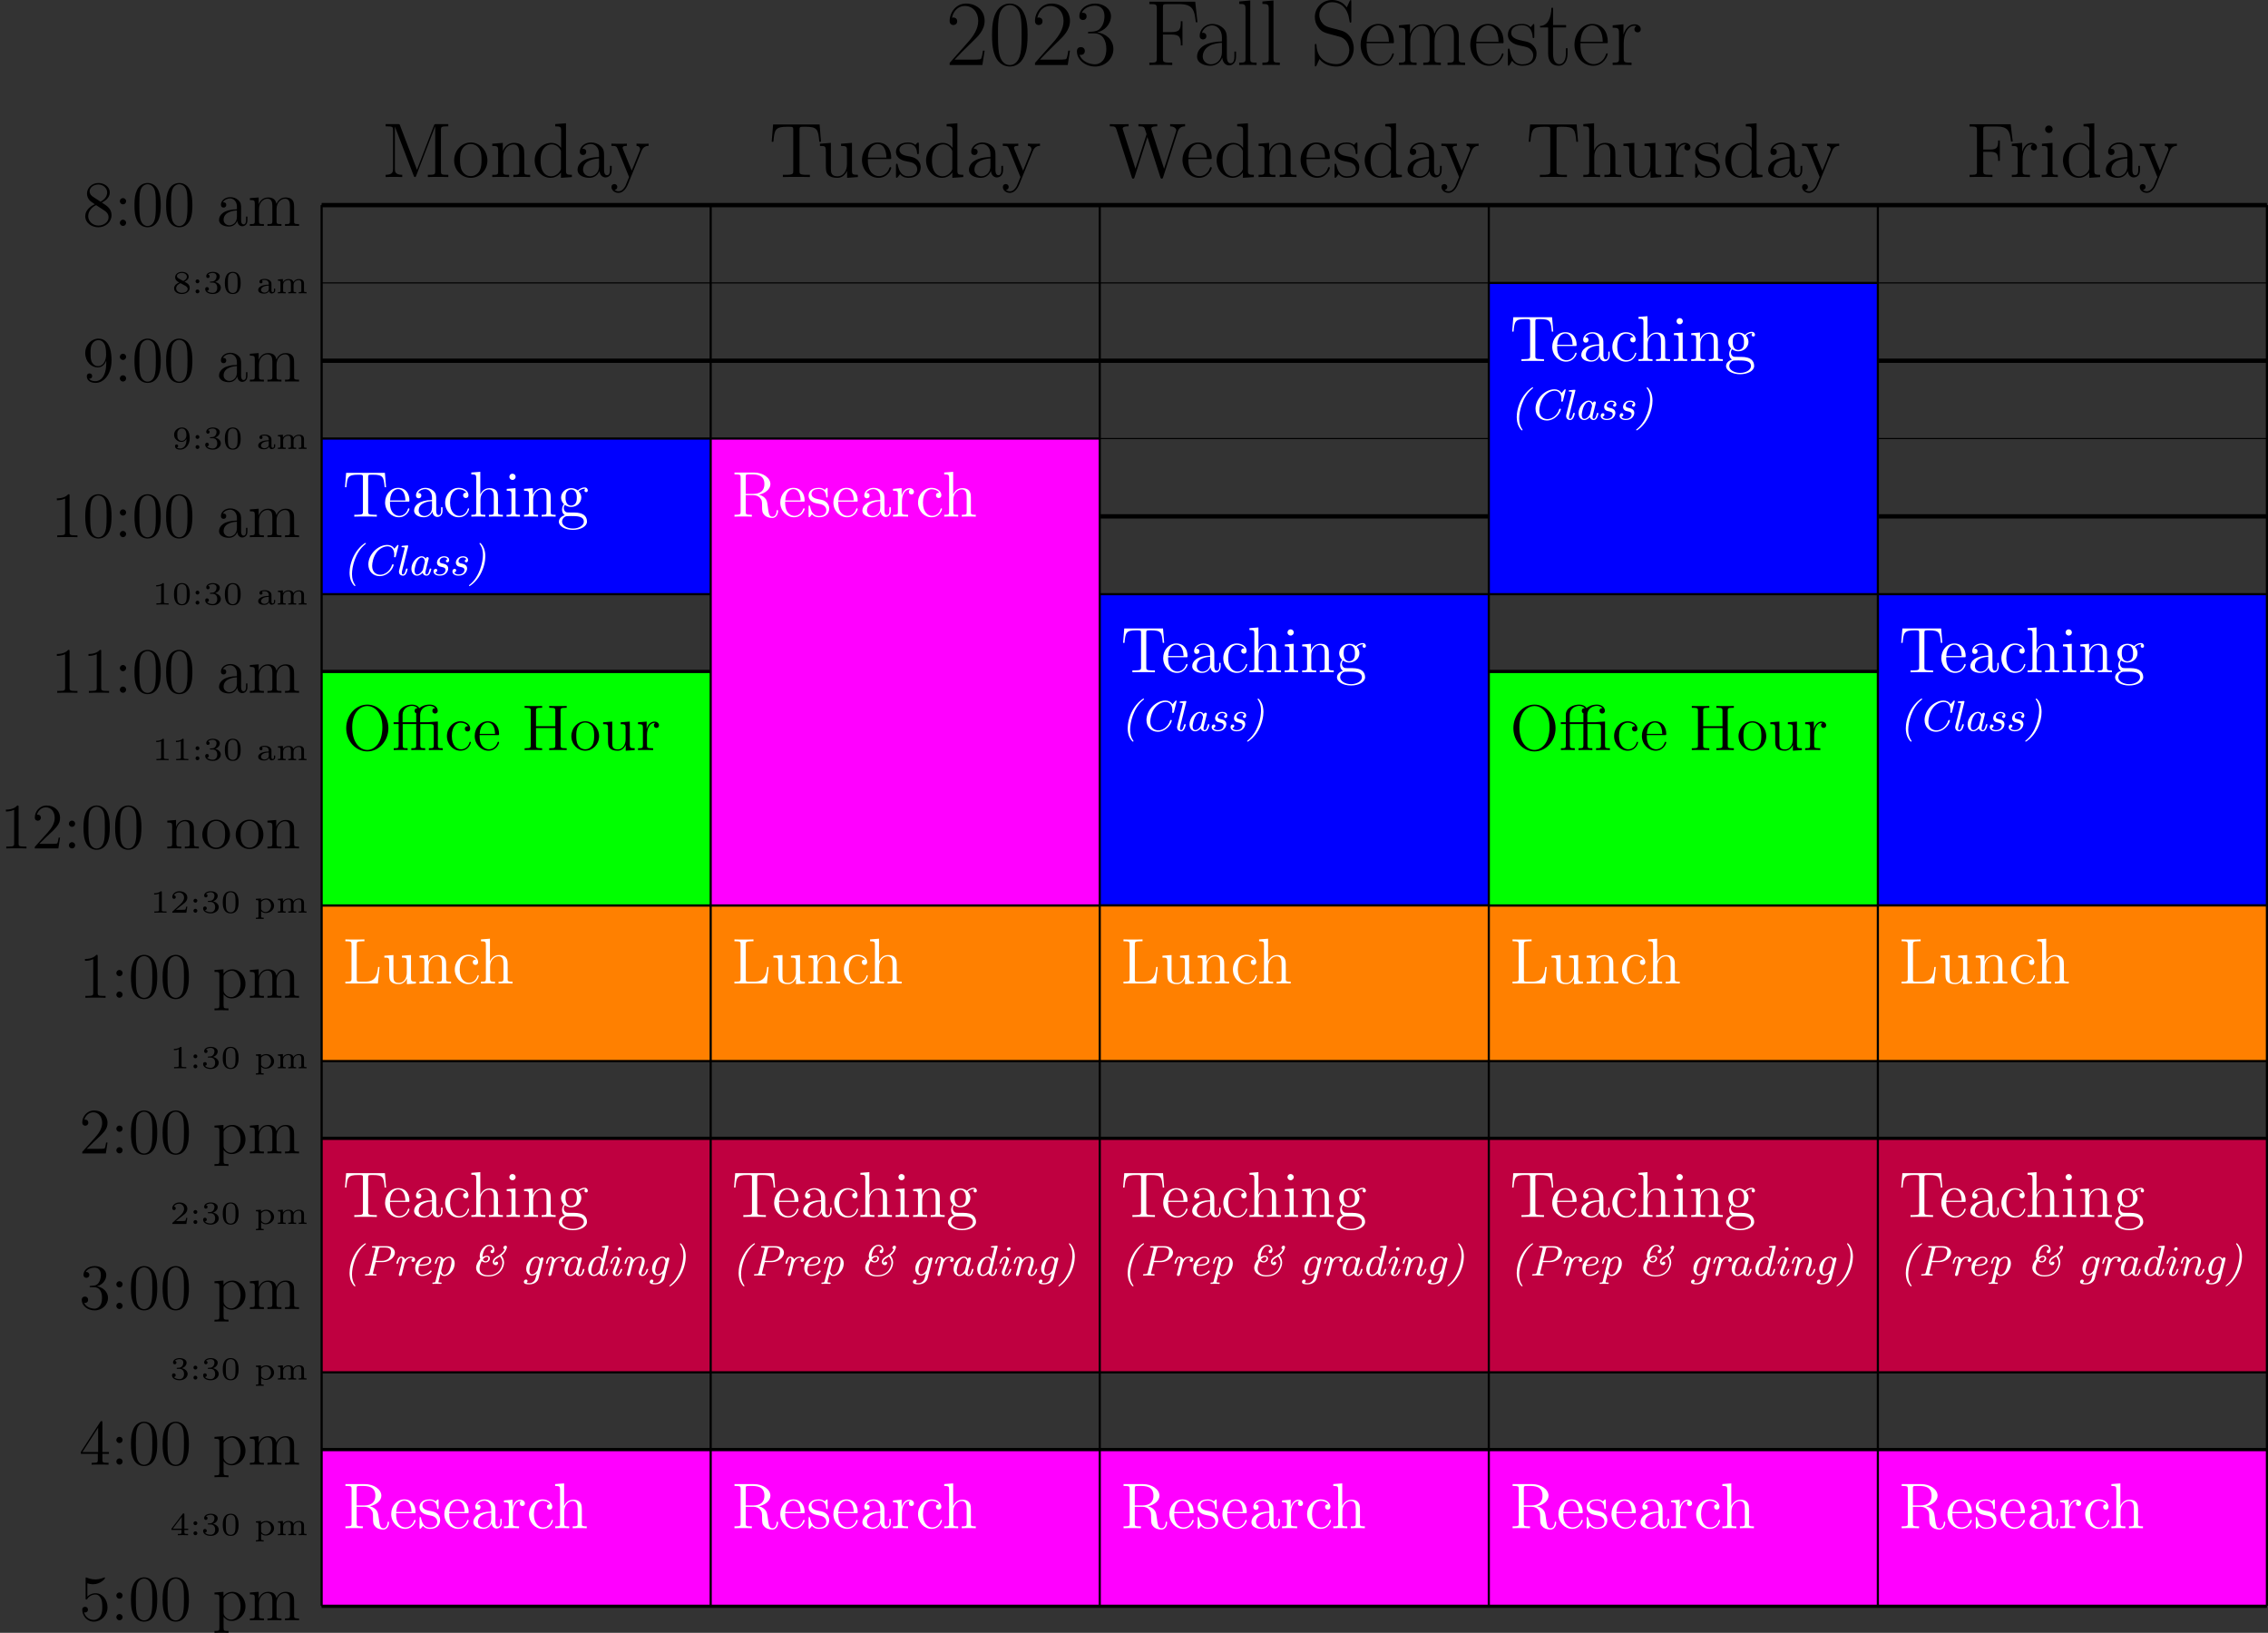 <?xml version='1.0' encoding='UTF-8'?>
<!-- This file was generated by dvisvgm 2.13.1 -->
<svg version='1.1' xmlns='http://www.w3.org/2000/svg' xmlns:xlink='http://www.w3.org/1999/xlink' width='587.455pt' height='422.924pt' viewBox='-27.984 76.091 587.455 422.924'>
<rect x="-27.984" y="76.091" width="587.455" height="422.924" fill="#333333" stroke="none"/>
<defs>
<path id='g15-48' d='M3.288-1.907C3.288-2.343 3.288-3.975 1.823-3.975S.359-2.343 .359-1.907C.359-1.476 .359 .126 1.823 .126S3.288-1.476 3.288-1.907ZM1.823-.066C1.572-.066 1.166-.185 1.022-.681C.927-1.028 .927-1.614 .927-1.985C.927-2.385 .927-2.845 1.01-3.168C1.16-3.706 1.614-3.784 1.823-3.784C2.098-3.784 2.493-3.652 2.624-3.198C2.714-2.881 2.72-2.445 2.72-1.985C2.72-1.602 2.72-.998 2.618-.664C2.451-.143 2.02-.066 1.823-.066Z'/>
<path id='g15-49' d='M2.146-3.796C2.146-3.975 2.122-3.975 1.943-3.975C1.548-3.593 .938-3.593 .723-3.593V-3.359C.879-3.359 1.273-3.359 1.632-3.527V-.508C1.632-.311 1.632-.233 1.016-.233H.759V0C1.088-.024 1.554-.024 1.889-.024S2.69-.024 3.019 0V-.233H2.762C2.146-.233 2.146-.311 2.146-.508V-3.796Z'/>
<path id='g15-50' d='M3.216-1.118H2.995C2.983-1.034 2.923-.64 2.833-.574C2.792-.538 2.307-.538 2.224-.538H1.106L1.871-1.16C2.074-1.321 2.606-1.704 2.792-1.883C2.971-2.062 3.216-2.367 3.216-2.792C3.216-3.539 2.54-3.975 1.739-3.975C.968-3.975 .43-3.467 .43-2.905C.43-2.6 .687-2.564 .753-2.564C.903-2.564 1.076-2.672 1.076-2.887C1.076-3.019 .998-3.21 .735-3.21C.873-3.515 1.237-3.742 1.65-3.742C2.277-3.742 2.612-3.276 2.612-2.792C2.612-2.367 2.331-1.931 1.913-1.548L.496-.251C.436-.191 .43-.185 .43 0H3.031L3.216-1.118Z'/>
<path id='g15-51' d='M1.757-1.985C2.266-1.985 2.606-1.644 2.606-1.034C2.606-.377 2.212-.09 1.775-.09C1.614-.09 .998-.126 .729-.472C.962-.496 1.058-.652 1.058-.813C1.058-1.016 .915-1.154 .717-1.154C.556-1.154 .377-1.052 .377-.801C.377-.209 1.034 .126 1.793 .126C2.678 .126 3.27-.442 3.27-1.034C3.27-1.47 2.935-1.931 2.224-2.11C2.696-2.266 3.078-2.648 3.078-3.138C3.078-3.616 2.517-3.975 1.799-3.975C1.1-3.975 .568-3.652 .568-3.162C.568-2.905 .765-2.833 .885-2.833C1.04-2.833 1.201-2.941 1.201-3.15C1.201-3.335 1.07-3.443 .909-3.467C1.19-3.778 1.733-3.778 1.787-3.778C2.092-3.778 2.475-3.634 2.475-3.138C2.475-2.809 2.289-2.236 1.692-2.2C1.584-2.194 1.423-2.182 1.369-2.182C1.309-2.176 1.243-2.17 1.243-2.08C1.243-1.985 1.309-1.985 1.411-1.985H1.757Z'/>
<path id='g15-52' d='M3.371-.98V-1.213H2.672V-3.856C2.672-3.993 2.672-4.035 2.523-4.035C2.415-4.035 2.403-4.017 2.349-3.945L.275-1.213V-.98H2.134V-.502C2.134-.305 2.134-.233 1.632-.233H1.459V0C1.578-.006 2.14-.024 2.403-.024S3.228-.006 3.347 0V-.233H3.174C2.672-.233 2.672-.305 2.672-.502V-.98H3.371ZM2.176-3.383V-1.213H.532L2.176-3.383Z'/>
<path id='g15-56' d='M2.301-2.158C2.744-2.355 3.078-2.648 3.078-3.078C3.078-3.664 2.451-3.975 1.829-3.975C1.154-3.975 .568-3.569 .568-2.965C.568-2.594 .813-2.307 1.064-2.158C1.124-2.122 1.267-2.044 1.327-2.008C.933-1.859 .377-1.524 .377-.921C.377-.221 1.124 .126 1.817 .126C2.612 .126 3.27-.353 3.27-1.016C3.27-1.429 3.019-1.674 2.929-1.763C2.815-1.871 2.517-2.038 2.301-2.158ZM1.219-2.75C1.207-2.756 .903-2.923 .903-3.198C.903-3.587 1.375-3.778 1.817-3.778C2.283-3.778 2.744-3.521 2.744-3.072C2.744-2.612 2.248-2.367 2.08-2.283L1.219-2.75ZM1.566-1.883C1.632-1.847 2.271-1.488 2.433-1.405C2.558-1.327 2.887-1.148 2.887-.807C2.887-.335 2.337-.09 1.829-.09C1.273-.09 .759-.412 .759-.921S1.237-1.763 1.566-1.883Z'/>
<path id='g15-57' d='M2.672-1.883C2.672-1.429 2.63-.98 2.415-.622C2.266-.389 1.979-.09 1.512-.09C1.375-.09 1.052-.108 .885-.263C1.076-.305 1.13-.436 1.13-.55C1.13-.705 1.022-.837 .843-.837S.55-.723 .55-.538C.55-.054 .998 .126 1.518 .126C2.439 .126 3.27-.711 3.27-1.961C3.27-3.413 2.606-3.975 1.841-3.975C1.07-3.975 .377-3.425 .377-2.636C.377-2.188 .544-1.937 .759-1.722C1.022-1.465 1.309-1.309 1.745-1.309C2.266-1.309 2.546-1.65 2.672-1.883ZM1.775-1.5C1.405-1.5 1.243-1.686 1.148-1.811C.98-2.038 .974-2.295 .974-2.636C.974-2.989 .974-3.222 1.172-3.467C1.339-3.67 1.536-3.778 1.847-3.778C2.654-3.778 2.654-2.756 2.654-2.517C2.654-1.979 2.301-1.5 1.775-1.5Z'/>
<path id='g15-58' d='M1.411-2.218C1.411-2.415 1.249-2.576 1.052-2.576S.693-2.415 .693-2.218S.855-1.859 1.052-1.859S1.411-2.02 1.411-2.218ZM1.411-.359C1.411-.556 1.249-.717 1.052-.717S.693-.556 .693-.359S.855 0 1.052 0S1.411-.161 1.411-.359Z'/>
<path id='g15-97' d='M2.839-1.781C2.839-2.337 2.271-2.666 1.602-2.666C1.315-2.666 .61-2.636 .61-2.134C.61-1.973 .717-1.841 .903-1.841C1.076-1.841 1.19-1.973 1.19-2.128C1.19-2.236 1.142-2.337 1.034-2.385C1.231-2.475 1.53-2.475 1.59-2.475C2.014-2.475 2.343-2.224 2.343-1.769V-1.614C2.068-1.602 1.59-1.59 1.154-1.435C.759-1.297 .383-1.028 .383-.628C.383-.096 1.016 .06 1.482 .06C1.985 .06 2.283-.191 2.415-.418C2.457-.108 2.654 .03 2.863 .03C2.887 .03 3.527 .03 3.527-.538V-.867H3.306V-.55C3.306-.49 3.306-.221 3.072-.221S2.839-.49 2.839-.55V-1.781ZM2.343-.849C2.343-.227 1.728-.132 1.536-.132C1.213-.132 .909-.329 .909-.628C.909-.962 1.231-1.399 2.343-1.435V-.849Z'/>
<path id='g15-109' d='M5.206-1.805C5.206-2.415 4.848-2.636 4.262-2.636C3.706-2.636 3.377-2.319 3.246-2.092C3.108-2.636 2.499-2.636 2.331-2.636C1.787-2.636 1.453-2.337 1.309-2.086H1.303V-2.636L.377-2.57V-2.337C.795-2.337 .849-2.295 .849-2.002V-.49C.849-.233 .789-.233 .377-.233V0C.418-.006 .825-.024 1.094-.024S1.757-.006 1.817 0V-.233C1.405-.233 1.345-.233 1.345-.49V-1.542C1.345-2.2 1.913-2.445 2.277-2.445C2.69-2.445 2.78-2.188 2.78-1.817V-.49C2.78-.233 2.72-.233 2.307-.233V0C2.349-.006 2.756-.024 3.025-.024S3.688-.006 3.748 0V-.233C3.335-.233 3.276-.233 3.276-.49V-1.542C3.276-2.2 3.844-2.445 4.208-2.445C4.621-2.445 4.71-2.188 4.71-1.817V-.49C4.71-.233 4.651-.233 4.238-.233V0C4.28-.006 4.686-.024 4.955-.024S5.619-.006 5.679 0V-.233C5.266-.233 5.206-.233 5.206-.49V-1.805Z'/>
<path id='g15-112' d='M1.787 .927C1.375 .927 1.315 .927 1.315 .669V-.287C1.56-.054 1.841 .06 2.17 .06C3.001 .06 3.712-.532 3.712-1.291C3.712-2.014 3.084-2.636 2.26-2.636C1.716-2.636 1.381-2.367 1.291-2.283V-2.636L.347-2.57V-2.337C.753-2.337 .819-2.337 .819-2.062V.669C.819 .927 .759 .927 .347 .927V1.16C.389 1.154 .795 1.136 1.064 1.136S1.728 1.154 1.787 1.16V.927ZM1.315-1.979C1.518-2.26 1.847-2.427 2.2-2.427C2.744-2.427 3.144-1.901 3.144-1.291C3.144-.622 2.666-.132 2.134-.132C1.674-.132 1.405-.46 1.315-.634V-1.979Z'/>
<use id='g24-14' xlink:href='#g1-14' transform='scale(.833)'/>
<use id='g24-48' xlink:href='#g1-48' transform='scale(.833)'/>
<use id='g24-49' xlink:href='#g1-49' transform='scale(.833)'/>
<use id='g24-50' xlink:href='#g1-50' transform='scale(.833)'/>
<use id='g24-51' xlink:href='#g1-51' transform='scale(.833)'/>
<use id='g24-52' xlink:href='#g1-52' transform='scale(.833)'/>
<use id='g24-53' xlink:href='#g1-53' transform='scale(.833)'/>
<use id='g24-56' xlink:href='#g1-56' transform='scale(.833)'/>
<use id='g24-57' xlink:href='#g1-57' transform='scale(.833)'/>
<use id='g24-58' xlink:href='#g1-58' transform='scale(.833)'/>
<use id='g24-72' xlink:href='#g1-72' transform='scale(.833)'/>
<use id='g24-76' xlink:href='#g1-76' transform='scale(.833)'/>
<use id='g24-79' xlink:href='#g1-79' transform='scale(.833)'/>
<use id='g24-82' xlink:href='#g1-82' transform='scale(.833)'/>
<use id='g24-84' xlink:href='#g1-84' transform='scale(.833)'/>
<use id='g24-97' xlink:href='#g1-97' transform='scale(.833)'/>
<use id='g24-99' xlink:href='#g1-99' transform='scale(.833)'/>
<use id='g24-101' xlink:href='#g1-101' transform='scale(.833)'/>
<use id='g24-103' xlink:href='#g1-103' transform='scale(.833)'/>
<use id='g24-104' xlink:href='#g1-104' transform='scale(.833)'/>
<use id='g24-105' xlink:href='#g1-105' transform='scale(.833)'/>
<use id='g24-109' xlink:href='#g1-109' transform='scale(.833)'/>
<use id='g24-110' xlink:href='#g1-110' transform='scale(.833)'/>
<use id='g24-111' xlink:href='#g1-111' transform='scale(.833)'/>
<use id='g24-112' xlink:href='#g1-112' transform='scale(.833)'/>
<use id='g24-114' xlink:href='#g1-114' transform='scale(.833)'/>
<use id='g24-115' xlink:href='#g1-115' transform='scale(.833)'/>
<use id='g24-117' xlink:href='#g1-117' transform='scale(.833)'/>
<path id='g7-48' d='M7.23-5.526C7.23-6.576 7.213-8.367 6.49-9.744C5.853-10.949 4.838-11.379 3.942-11.379C3.116-11.379 2.066-11.001 1.412-9.761C.723-8.47 .654-6.869 .654-5.526C.654-4.545 .671-3.047 1.205-1.739C1.945 .034 3.271 .275 3.942 .275C4.734 .275 5.939-.052 6.645-1.687C7.162-2.875 7.23-4.269 7.23-5.526ZM3.942 0C2.841 0 2.186-.947 1.945-2.255C1.756-3.271 1.756-4.751 1.756-5.716C1.756-7.041 1.756-8.143 1.98-9.193C2.307-10.656 3.271-11.104 3.942-11.104C4.648-11.104 5.561-10.639 5.888-9.227C6.111-8.246 6.129-7.093 6.129-5.716C6.129-4.597 6.129-3.219 5.922-2.204C5.561-.327 4.545 0 3.942 0Z'/>
<path id='g7-50' d='M7.179-2.668H6.869C6.697-1.446 6.559-1.24 6.49-1.136C6.404-.998 5.165-.998 4.924-.998H1.618C2.238-1.67 3.443-2.892 4.906-4.304C5.957-5.302 7.179-6.473 7.179-8.177C7.179-10.209 5.561-11.379 3.753-11.379C1.859-11.379 .706-9.71 .706-8.16C.706-7.489 1.205-7.403 1.412-7.403C1.584-7.403 2.1-7.506 2.1-8.108C2.1-8.642 1.653-8.797 1.412-8.797C1.308-8.797 1.205-8.78 1.136-8.745C1.463-10.209 2.462-10.932 3.512-10.932C5.01-10.932 5.991-9.744 5.991-8.177C5.991-6.68 5.113-5.388 4.132-4.269L.706-.396V0H6.766L7.179-2.668Z'/>
<path id='g7-51' d='M3.805-5.853C5.337-5.853 6.008-4.528 6.008-2.995C6.008-.93 4.906-.138 3.908-.138C2.995-.138 1.515-.585 1.05-1.911C1.136-1.876 1.222-1.876 1.308-1.876C1.722-1.876 2.031-2.152 2.031-2.6C2.031-3.099 1.653-3.323 1.308-3.323C1.016-3.323 .568-3.185 .568-2.548C.568-.964 2.117 .275 3.942 .275C5.853 .275 7.317-1.222 7.317-2.978C7.317-4.648 5.939-5.853 4.304-6.043C5.612-6.318 6.869-7.489 6.869-9.055C6.869-10.398 5.509-11.379 3.96-11.379C2.393-11.379 1.016-10.415 1.016-9.038C1.016-8.436 1.463-8.332 1.687-8.332C2.049-8.332 2.359-8.556 2.359-9.004S2.049-9.675 1.687-9.675C1.618-9.675 1.532-9.675 1.463-9.641C1.963-10.777 3.323-10.983 3.925-10.983S5.664-10.691 5.664-9.038C5.664-8.556 5.595-7.695 5.01-6.938C4.493-6.266 3.908-6.232 3.34-6.18C3.254-6.18 2.858-6.146 2.789-6.146C2.668-6.129 2.6-6.111 2.6-5.991S2.617-5.853 2.961-5.853H3.805Z'/>
<path id='g7-70' d='M9.365-11.724H.878V-11.276C2.066-11.276 2.255-11.276 2.255-10.501V-1.222C2.255-.448 2.066-.448 .878-.448V0C1.377-.034 2.341-.034 2.875-.034C3.581-.034 4.407-.034 5.113 0V-.448H4.734C3.426-.448 3.391-.62 3.391-1.24V-5.647H4.941C6.542-5.647 6.697-5.079 6.697-3.632H7.007V-8.108H6.697C6.697-6.662 6.542-6.094 4.941-6.094H3.391V-10.605C3.391-11.19 3.426-11.276 4.114-11.276H6.335C8.935-11.276 9.227-10.209 9.468-7.919H9.778L9.365-11.724Z'/>
<path id='g7-83' d='M7.54-11.689C7.54-11.999 7.523-12.016 7.42-12.016S7.282-11.948 7.213-11.793L6.697-10.656C6.043-11.603 5.044-12.034 3.96-12.034C2.204-12.034 .792-10.639 .792-8.883C.792-8.349 .912-7.592 1.498-6.869C2.135-6.077 2.737-5.939 4.114-5.578C4.631-5.44 5.492-5.216 5.664-5.147C6.645-4.734 7.162-3.701 7.162-2.737C7.162-1.498 6.284-.172 4.786-.172C2.944-.172 1.222-1.205 1.102-3.615C1.085-3.891 1.067-3.908 .947-3.908C.809-3.908 .792-3.891 .792-3.546V-.069C.792 .241 .809 .258 .912 .258C1.033 .258 1.067 .172 1.308-.362C1.326-.413 1.326-.448 1.653-1.102C2.513 .034 3.96 .275 4.786 .275C6.662 .275 7.988-1.291 7.988-3.116C7.988-4.011 7.661-4.7 7.472-5.01C6.748-6.111 5.974-6.318 5.147-6.525C5.027-6.576 4.992-6.576 4.028-6.817C3.099-7.058 2.703-7.179 2.272-7.644C1.79-8.177 1.618-8.728 1.618-9.279C1.618-10.398 2.513-11.62 3.977-11.62C5.802-11.62 6.938-10.329 7.196-8.177C7.248-7.867 7.265-7.85 7.385-7.85C7.54-7.85 7.54-7.902 7.54-8.195V-11.689Z'/>
<path id='g7-97' d='M6.198-4.459C6.198-5.595 6.198-6.198 5.475-6.869C4.838-7.437 4.097-7.609 3.512-7.609C2.152-7.609 1.171-6.542 1.171-5.406C1.171-4.769 1.687-4.734 1.79-4.734C2.014-4.734 2.41-4.872 2.41-5.354C2.41-5.784 2.083-5.974 1.79-5.974C1.722-5.974 1.635-5.957 1.584-5.939C1.945-7.024 2.875-7.334 3.478-7.334C4.338-7.334 5.285-6.576 5.285-5.13V-4.373C4.269-4.338 3.047-4.201 2.083-3.684C.998-3.082 .689-2.221 .689-1.567C.689-.241 2.238 .138 3.15 .138C4.097 .138 4.975-.396 5.354-1.377C5.388-.62 5.87 .069 6.628 .069C6.989 .069 7.902-.172 7.902-1.532V-2.496H7.592V-1.515C7.592-.465 7.127-.327 6.903-.327C6.198-.327 6.198-1.222 6.198-1.98V-4.459ZM5.285-2.393C5.285-.895 4.218-.138 3.271-.138C2.41-.138 1.739-.775 1.739-1.567C1.739-2.083 1.963-2.995 2.961-3.546C3.787-4.011 4.734-4.08 5.285-4.114V-2.393Z'/>
<path id='g7-101' d='M6.559-4.046C6.628-4.114 6.628-4.149 6.628-4.321C6.628-6.077 5.698-7.609 3.736-7.609C1.911-7.609 .465-5.87 .465-3.753C.465-1.515 2.1 .138 3.925 .138C5.853 .138 6.611-1.687 6.611-2.049C6.611-2.169 6.507-2.169 6.473-2.169C6.352-2.169 6.335-2.135 6.266-1.928C5.888-.757 4.941-.172 4.046-.172C3.305-.172 2.565-.585 2.1-1.343C1.567-2.221 1.567-3.237 1.567-4.046H6.559ZM1.584-4.304C1.704-6.783 3.03-7.334 3.719-7.334C4.889-7.334 5.681-6.232 5.698-4.304H1.584Z'/>
<path id='g7-108' d='M2.634-11.948L.585-11.758V-11.311C1.601-11.311 1.756-11.207 1.756-10.381V-1.188C1.756-.534 1.687-.448 .585-.448V0C.998-.034 1.756-.034 2.186-.034C2.634-.034 3.391-.034 3.805 0V-.448C2.703-.448 2.634-.516 2.634-1.188V-11.948Z'/>
<path id='g7-109' d='M11.638-5.233C11.638-6.094 11.483-7.54 9.434-7.54C8.263-7.54 7.454-6.748 7.144-5.819H7.127C6.921-7.23 5.905-7.54 4.941-7.54C3.581-7.54 2.875-6.49 2.617-5.802H2.6V-7.54L.568-7.351V-6.903C1.584-6.903 1.739-6.8 1.739-5.974V-1.188C1.739-.534 1.67-.448 .568-.448V0C.981-.034 1.739-.034 2.186-.034S3.409-.034 3.822 0V-.448C2.72-.448 2.651-.516 2.651-1.188V-4.493C2.651-6.077 3.615-7.265 4.82-7.265C6.094-7.265 6.232-6.129 6.232-5.302V-1.188C6.232-.534 6.163-.448 5.061-.448V0C5.475-.034 6.232-.034 6.68-.034S7.902-.034 8.315 0V-.448C7.213-.448 7.144-.516 7.144-1.188V-4.493C7.144-6.077 8.108-7.265 9.314-7.265C10.587-7.265 10.725-6.129 10.725-5.302V-1.188C10.725-.534 10.656-.448 9.555-.448V0C9.968-.034 10.725-.034 11.173-.034S12.395-.034 12.808 0V-.448C11.707-.448 11.638-.516 11.638-1.188V-5.233Z'/>
<path id='g7-114' d='M2.582-4.063C2.582-5.716 3.288-7.265 4.579-7.265C4.7-7.265 4.82-7.248 4.941-7.196C4.941-7.196 4.562-7.076 4.562-6.628C4.562-6.215 4.889-6.043 5.147-6.043C5.354-6.043 5.733-6.163 5.733-6.645C5.733-7.196 5.182-7.54 4.597-7.54C3.288-7.54 2.72-6.266 2.548-5.664H2.531V-7.54L.534-7.351V-6.903C1.549-6.903 1.704-6.8 1.704-5.974V-1.188C1.704-.534 1.635-.448 .534-.448V0C.947-.034 1.739-.034 2.186-.034C2.686-.034 3.564-.034 4.028 0V-.448C2.789-.448 2.582-.448 2.582-1.222V-4.063Z'/>
<path id='g7-115' d='M5.32-7.265C5.32-7.575 5.302-7.592 5.199-7.592C5.13-7.592 5.113-7.575 4.906-7.317C4.855-7.248 4.7-7.076 4.648-7.007C4.097-7.592 3.323-7.609 3.03-7.609C1.119-7.609 .43-6.611 .43-5.612C.43-4.063 2.186-3.701 2.686-3.598C3.77-3.374 4.149-3.305 4.51-2.995C4.734-2.789 5.113-2.41 5.113-1.79C5.113-1.067 4.7-.138 3.116-.138C1.618-.138 1.085-1.274 .775-2.789C.723-3.03 .723-3.047 .585-3.047S.43-3.03 .43-2.686V-.207C.43 .103 .448 .121 .551 .121C.637 .121 .654 .103 .74-.034C.844-.189 1.102-.603 1.205-.775C1.549-.31 2.152 .138 3.116 .138C4.82 .138 5.733-.792 5.733-2.135C5.733-3.013 5.268-3.478 5.044-3.684C4.528-4.218 3.925-4.338 3.202-4.476C2.255-4.683 1.05-4.924 1.05-5.974C1.05-6.421 1.291-7.368 3.03-7.368C4.872-7.368 4.975-5.647 5.01-5.096C5.027-5.01 5.113-4.992 5.165-4.992C5.32-4.992 5.32-5.044 5.32-5.337V-7.265Z'/>
<path id='g7-116' d='M2.6-6.955H5.01V-7.403H2.6V-10.587H2.29C2.255-8.814 1.653-7.265 .189-7.23V-6.955H1.687V-2.117C1.687-1.79 1.687 .138 3.684 .138C4.7 .138 5.285-.861 5.285-2.135V-3.116H4.975V-2.152C4.975-.964 4.51-.172 3.787-.172C3.288-.172 2.6-.516 2.6-2.083V-6.955Z'/>
<path id='g0-38' d='M5.738-3.714C6.559-4.312 6.759-5.133 6.759-5.268C6.759-5.46 6.615-5.531 6.48-5.531C6.265-5.531 6.089-5.34 6.089-5.141C6.089-5.013 6.177-4.902 6.328-4.878C6.017-4.192 5.523-3.905 5.189-3.698C4.686-3.411 4.136-3.084 4.136-2.519C4.136-2.168 4.4-1.929 4.726-1.929C5.021-1.929 5.133-2.192 5.133-2.311C5.133-2.463 5.021-2.582 4.854-2.582C4.782-2.582 4.583-2.566 4.487-2.319C4.455-2.375 4.439-2.407 4.439-2.511C4.439-2.933 4.79-3.132 5.467-3.531C5.794-3.116 5.914-2.774 5.914-2.399C5.914-1.841 5.499-.056 3.284-.056C2.455-.056 1.69-.422 1.69-1.307C1.69-1.642 1.849-2.232 2.088-2.694C2.311-2.495 2.582-2.423 2.798-2.423C3.276-2.423 3.618-2.829 3.618-3.172C3.618-3.395 3.467-3.682 3.061-3.682C2.829-3.682 2.527-3.602 2.232-3.411C2.271-4.376 2.798-5.475 3.507-5.475C3.802-5.475 4.113-5.284 4.129-4.814C3.81-4.79 3.73-4.543 3.73-4.423C3.73-4.2 3.905-4.152 4.009-4.152C4.431-4.152 4.431-4.67 4.431-4.766C4.431-5.3 4.057-5.699 3.507-5.699C2.598-5.699 1.722-4.615 1.722-3.626C1.722-3.563 1.737-3.3 1.825-3.084C1.323-2.582 1.052-1.873 1.052-1.435C1.052-.606 1.833 .167 3.268 .167C5.651 .167 6.225-1.682 6.225-2.423C6.225-2.941 6.009-3.339 5.738-3.714ZM2.303-3.005C2.582-3.332 2.837-3.459 3.061-3.459C3.204-3.459 3.316-3.387 3.316-3.212C3.316-2.965 3.14-2.646 2.805-2.646C2.527-2.646 2.359-2.861 2.303-3.005Z'/>
<path id='g0-40' d='M2.351 1.897C2.351 1.865 2.343 1.857 2.287 1.785C1.937 1.299 1.714 .677 1.714-.215C1.714-1.482 2.287-4.224 4.136-5.707C4.264-5.81 4.272-5.818 4.28-5.834C4.296-5.842 4.296-5.866 4.296-5.882C4.296-5.954 4.24-5.978 4.184-5.978C4.097-5.978 2.997-5.268 2.224-3.897C1.459-2.55 1.267-1.219 1.267-.478C1.267 .088 1.371 .598 1.514 .972C1.73 1.506 2.112 1.993 2.24 1.993C2.295 1.993 2.351 1.969 2.351 1.897Z'/>
<path id='g0-41' d='M3.212-3.507C3.212-4.073 3.108-4.583 2.965-4.957C2.75-5.491 2.367-5.978 2.24-5.978C2.168-5.978 2.128-5.946 2.128-5.882C2.128-5.842 2.136-5.834 2.168-5.786C2.359-5.531 2.766-4.965 2.766-3.77C2.766-2.511 2.2 .231 .343 1.722C.215 1.833 .207 1.841 .199 1.849C.183 1.865 .183 1.881 .183 1.897C.183 1.961 .223 1.993 .295 1.993C.383 1.993 1.482 1.283 2.256-.088C3.021-1.435 3.212-2.766 3.212-3.507Z'/>
<path id='g0-67' d='M6.806-5.404C6.814-5.428 6.83-5.491 6.83-5.515C6.83-5.555 6.799-5.611 6.719-5.611C6.687-5.611 6.647-5.611 6.575-5.523L6.057-4.918C5.715-5.436 5.244-5.611 4.742-5.611C3.013-5.611 1.243-3.858 1.243-2.008C1.243-.662 2.176 .167 3.355 .167C4.272 .167 5.141-.414 5.611-1.156C5.85-1.538 5.93-1.873 5.93-1.913C5.93-2.016 5.85-2.016 5.778-2.016C5.723-2.016 5.651-2.016 5.635-1.937C5.22-.59 4.136-.096 3.443-.096C2.702-.096 1.945-.574 1.945-1.737C1.945-2.232 2.136-3.411 2.805-4.272C3.347-4.957 4.121-5.348 4.798-5.348C5.635-5.348 6.033-4.663 6.033-3.842C6.033-3.634 6.001-3.451 6.001-3.427C6.001-3.324 6.105-3.324 6.153-3.324C6.257-3.324 6.288-3.324 6.328-3.483L6.806-5.404Z'/>
<path id='g0-80' d='M2.598-2.487H3.945C5.053-2.487 6.153-3.339 6.153-4.24C6.153-4.894 5.579-5.444 4.631-5.444H2.136C2-5.444 1.905-5.444 1.905-5.292C1.905-5.181 2-5.181 2.136-5.181C2.351-5.181 2.574-5.181 2.574-5.061C2.574-5.013 2.55-4.941 2.542-4.894L1.482-.63C1.403-.311 1.347-.263 .829-.263C.709-.263 .606-.263 .606-.112C.606-.048 .654 0 .725 0C.765 0 1.116-.016 1.18-.024H1.658C2.335-.024 2.558 0 2.598 0C2.646 0 2.758 0 2.758-.151C2.758-.263 2.662-.263 2.527-.263C2.279-.263 2.088-.263 2.088-.391C2.088-.399 2.088-.446 2.12-.566L2.598-2.487ZM3.18-4.902C3.252-5.181 3.308-5.181 3.555-5.181H4.376C4.957-5.181 5.436-4.997 5.436-4.423C5.436-4.184 5.308-3.515 5.013-3.196C4.607-2.766 4.049-2.726 3.762-2.726H2.638L3.18-4.902Z'/>
<path id='g0-97' d='M4.073-2.973C4.081-3.013 4.105-3.1 4.105-3.14C4.105-3.268 4.001-3.363 3.866-3.363C3.754-3.363 3.579-3.292 3.539-3.068C3.371-3.347 3.14-3.515 2.805-3.515C1.865-3.515 .901-2.335 .901-1.196C.901-.43 1.355 .08 1.953 .08C2.423 .08 2.813-.271 2.981-.462C3.053-.167 3.316 .08 3.698 .08C3.985 .08 4.176-.096 4.312-.343C4.479-.662 4.583-1.124 4.583-1.14C4.583-1.243 4.471-1.243 4.431-1.243C4.296-1.243 4.296-1.219 4.248-1.02C4.097-.406 3.929-.143 3.714-.143C3.491-.143 3.491-.399 3.491-.494C3.491-.55 3.491-.63 3.515-.725L4.073-2.973ZM3.037-1.06C2.973-.781 2.447-.143 1.977-.143C1.602-.143 1.482-.55 1.482-.869C1.482-1.243 1.714-2.184 1.913-2.55C2.232-3.132 2.582-3.292 2.805-3.292C3.308-3.292 3.395-2.614 3.395-2.534L3.371-2.423L3.037-1.06Z'/>
<path id='g0-100' d='M4.655-5.3C4.663-5.332 4.678-5.388 4.678-5.42C4.678-5.539 4.551-5.531 4.463-5.523L3.634-5.452C3.523-5.444 3.435-5.436 3.435-5.292C3.435-5.181 3.531-5.181 3.642-5.181C4.025-5.181 4.025-5.133 4.025-5.061C4.025-5.021 4.001-4.933 3.993-4.886L3.539-3.068C3.371-3.347 3.14-3.515 2.805-3.515C1.865-3.515 .901-2.335 .901-1.196C.901-.43 1.355 .08 1.953 .08C2.423 .08 2.813-.271 2.981-.462C3.053-.167 3.316 .08 3.698 .08C3.985 .08 4.176-.096 4.312-.343C4.479-.662 4.583-1.124 4.583-1.14C4.583-1.243 4.471-1.243 4.431-1.243C4.296-1.243 4.296-1.219 4.248-1.02C4.097-.406 3.929-.143 3.714-.143C3.491-.143 3.491-.399 3.491-.494C3.491-.542 3.491-.63 3.515-.725L4.655-5.3ZM3.037-1.06C2.973-.781 2.447-.143 1.977-.143C1.602-.143 1.482-.55 1.482-.869C1.482-1.243 1.714-2.184 1.913-2.55C2.232-3.132 2.582-3.292 2.805-3.292C3.308-3.292 3.395-2.614 3.395-2.534L3.371-2.423L3.037-1.06Z'/>
<path id='g0-101' d='M2.104-1.817C2.423-1.817 3.913-1.817 3.913-2.821C3.913-3.22 3.563-3.515 3.021-3.515C2.16-3.515 .948-2.766 .948-1.355C.948-.622 1.363 .08 2.208 .08C3.355 .08 4.001-.685 4.001-.797C4.001-.861 3.897-.964 3.842-.964C3.794-.964 3.786-.948 3.714-.869C3.284-.343 2.654-.143 2.216-.143C1.666-.143 1.538-.693 1.538-1.052C1.538-1.235 1.594-1.578 1.65-1.817H2.104ZM1.714-2.04C1.977-3.029 2.67-3.292 3.021-3.292C3.3-3.292 3.563-3.14 3.563-2.821C3.563-2.04 2.335-2.04 2.04-2.04H1.714Z'/>
<path id='g0-103' d='M4.073-2.973C4.081-3.013 4.105-3.1 4.105-3.14C4.105-3.268 4.001-3.363 3.866-3.363C3.706-3.363 3.571-3.244 3.531-3.084C3.443-3.244 3.22-3.515 2.805-3.515C1.881-3.515 .917-2.391 .917-1.259C.917-.462 1.403 0 1.977 0C2.271 0 2.566-.135 2.869-.399L2.702 .271C2.614 .606 2.566 .797 2.335 1.052C2 1.403 1.65 1.403 1.506 1.403C1.387 1.403 1.18 1.403 .964 1.339C1.148 1.227 1.164 1.02 1.164 1.004C1.164 .845 1.052 .733 .877 .733C.677 .733 .478 .901 .478 1.164C.478 1.578 .996 1.626 1.49 1.626C2.503 1.626 3.068 1.044 3.196 .526L4.073-2.973ZM3.053-1.124C2.981-.837 2.463-.223 1.993-.223C1.65-.223 1.498-.574 1.498-.94C1.498-1.291 1.706-2.136 1.881-2.503C2.128-3.005 2.503-3.292 2.805-3.292C3.3-3.292 3.403-2.654 3.403-2.558C3.403-2.527 3.395-2.511 3.379-2.439L3.053-1.124Z'/>
<path id='g0-105' d='M2.686-4.965C2.686-5.165 2.542-5.244 2.407-5.244C2.232-5.244 2.016-5.085 2.016-4.862C2.016-4.67 2.152-4.583 2.295-4.583C2.471-4.583 2.686-4.742 2.686-4.965ZM2.287-2.439C2.351-2.614 2.383-2.694 2.383-2.853C2.383-3.292 2.056-3.515 1.722-3.515C.964-3.515 .638-2.399 .638-2.295S.741-2.192 .789-2.192C.917-2.192 .925-2.216 .956-2.359C1.076-2.774 1.323-3.292 1.706-3.292C1.849-3.292 1.881-3.188 1.881-3.045C1.881-2.861 1.825-2.71 1.722-2.431L1.164-.948C1.132-.869 1.076-.725 1.076-.582C1.076-.215 1.339 .08 1.745 .08C2.503 .08 2.829-1.044 2.829-1.14C2.829-1.243 2.718-1.243 2.678-1.243C2.55-1.243 2.542-1.211 2.503-1.076C2.359-.558 2.096-.143 1.761-.143C1.61-.143 1.586-.255 1.586-.399C1.586-.582 1.634-.717 1.761-1.052L2.287-2.439Z'/>
<path id='g0-108' d='M2.479-5.3C2.487-5.332 2.503-5.388 2.503-5.42C2.503-5.539 2.375-5.531 2.287-5.523L1.459-5.452C1.347-5.444 1.259-5.436 1.259-5.292C1.259-5.181 1.355-5.181 1.467-5.181C1.849-5.181 1.849-5.133 1.849-5.061C1.849-5.021 1.825-4.933 1.817-4.886L.829-.94C.789-.781 .789-.733 .789-.654C.789-.167 1.156 .08 1.522 .08C1.69 .08 1.937 .024 2.136-.359C2.279-.646 2.391-1.108 2.391-1.14C2.391-1.243 2.279-1.243 2.24-1.243C2.112-1.243 2.104-1.211 2.072-1.084C1.961-.669 1.825-.143 1.538-.143C1.315-.143 1.315-.399 1.315-.494C1.315-.542 1.315-.63 1.339-.725L2.479-5.3Z'/>
<path id='g0-110' d='M2.12-2.136C2.16-2.264 2.407-2.734 2.654-2.965C2.901-3.18 3.156-3.292 3.435-3.292C3.746-3.292 3.842-3.068 3.842-2.766C3.842-2.303 3.507-1.395 3.355-.996C3.3-.853 3.252-.725 3.252-.582C3.252-.215 3.515 .08 3.921 .08C4.678 .08 5.013-1.028 5.013-1.14C5.013-1.243 4.902-1.243 4.862-1.243C4.734-1.243 4.726-1.211 4.686-1.076C4.543-.566 4.28-.143 3.937-.143C3.786-.143 3.762-.255 3.762-.399C3.762-.582 3.826-.749 3.881-.909C4.041-1.331 4.368-2.192 4.368-2.654C4.368-3.339 3.897-3.515 3.459-3.515C2.782-3.515 2.407-3.061 2.256-2.877C2.208-3.244 1.913-3.515 1.522-3.515C1.251-3.515 1.06-3.363 .901-3.084C.757-2.813 .638-2.335 .638-2.295C.638-2.192 .741-2.192 .789-2.192C.917-2.192 .925-2.216 .972-2.407C1.092-2.877 1.235-3.292 1.506-3.292C1.73-3.292 1.73-3.013 1.73-2.941C1.73-2.829 1.714-2.702 1.682-2.59L1.1-.263C1.084-.191 1.076-.167 1.076-.143C1.076-.016 1.18 .08 1.315 .08C1.57 .08 1.618-.112 1.69-.414C1.745-.614 1.825-.94 1.865-1.1C1.905-1.267 1.905-1.283 1.993-1.618L2.12-2.136Z'/>
<path id='g0-112' d='M.789 .98C.725 1.243 .677 1.283 .375 1.283C.287 1.283 .183 1.283 .183 1.435C.183 1.467 .199 1.546 .295 1.546C.367 1.546 .406 1.522 .98 1.522C1.546 1.522 1.682 1.546 1.745 1.546C1.785 1.546 1.897 1.546 1.897 1.395C1.897 1.283 1.793 1.283 1.698 1.283C1.474 1.283 1.307 1.283 1.307 1.172C1.307 1.132 1.363 .917 1.395 .789L1.682-.367C1.857-.064 2.112 .08 2.415 .08C3.316 .08 4.312-1.036 4.312-2.24C4.312-3.1 3.786-3.515 3.26-3.515C2.821-3.515 2.439-3.196 2.232-2.973C2.136-3.355 1.809-3.515 1.522-3.515C1.251-3.515 1.06-3.363 .901-3.084C.757-2.813 .638-2.335 .638-2.295C.638-2.192 .741-2.192 .789-2.192C.917-2.192 .925-2.216 .972-2.407C1.092-2.877 1.235-3.292 1.506-3.292C1.73-3.292 1.73-3.013 1.73-2.941C1.73-2.821 1.714-2.766 1.706-2.726L.789 .98ZM2.184-2.367C2.216-2.503 2.224-2.519 2.335-2.678C2.694-3.148 3.021-3.292 3.244-3.292C3.483-3.292 3.73-3.1 3.73-2.558C3.73-2.136 3.499-1.283 3.339-.948C3.084-.422 2.71-.143 2.415-.143C1.897-.143 1.817-.845 1.817-.901C1.817-.925 1.833-.964 1.841-1.004L2.184-2.367Z'/>
<path id='g0-114' d='M2.136-2.184C2.16-2.295 2.534-3.292 3.252-3.292C3.324-3.292 3.547-3.284 3.698-3.164C3.443-3.068 3.427-2.861 3.427-2.798C3.427-2.574 3.602-2.527 3.706-2.527C3.858-2.527 4.105-2.638 4.105-2.965C4.105-3.427 3.531-3.515 3.26-3.515C2.798-3.515 2.463-3.26 2.24-2.965C2.168-3.268 1.905-3.515 1.522-3.515C1.251-3.515 1.06-3.363 .901-3.084C.757-2.813 .638-2.335 .638-2.295C.638-2.192 .741-2.192 .789-2.192C.917-2.192 .925-2.216 .972-2.407C1.092-2.877 1.235-3.292 1.506-3.292C1.73-3.292 1.73-3.013 1.73-2.941C1.73-2.829 1.714-2.702 1.682-2.59L1.1-.263C1.084-.191 1.076-.167 1.076-.143C1.076-.016 1.18 .08 1.315 .08C1.538 .08 1.618-.104 1.65-.231L2.136-2.184Z'/>
<path id='g0-115' d='M3.196-2.957C2.917-2.885 2.917-2.646 2.917-2.63C2.917-2.487 3.029-2.391 3.164-2.391C3.196-2.391 3.515-2.391 3.515-2.829C3.515-3.3 3.045-3.515 2.59-3.515C1.514-3.515 1.259-2.646 1.259-2.343C1.259-2.136 1.347-1.913 1.514-1.777C1.69-1.626 1.777-1.61 2.248-1.506C2.423-1.474 2.845-1.387 2.845-.98C2.845-.741 2.638-.143 1.761-.143C1.594-.143 1.124-.167 .956-.534C1.315-.598 1.315-.901 1.315-.925C1.315-1.076 1.203-1.188 1.036-1.188C.821-1.188 .622-1.028 .622-.693C.622-.247 1.06 .08 1.761 .08C3.013 .08 3.339-.861 3.339-1.243C3.339-1.953 2.638-2.096 2.375-2.152C2.024-2.224 1.753-2.279 1.753-2.606C1.753-2.829 1.953-3.292 2.574-3.292C2.829-3.292 3.1-3.204 3.196-2.957Z'/>
<path id='g1-14' d='M8.464-6.226C8.378-6.226 8.235-6.212 8.206-6.198S8.149-6.183 7.948-6.183H6.269V-7.804C6.269-9.268 7.517-9.813 8.364-9.813C8.507-9.813 9.196-9.798 9.626-9.311C9.024-9.311 8.981-8.866 8.981-8.708C8.981-8.292 9.325-8.106 9.569-8.106C9.827-8.106 10.171-8.278 10.171-8.722C10.171-9.454 9.497-10.1 8.393-10.1C7.345-10.1 6.542-9.712 6.083-9.311C5.796-9.813 5.193-10.1 4.476-10.1C3.142-10.1 1.492-9.368 1.492-7.833V-6.183H.373V-5.767H1.492V-1.062C1.492-.416 1.334-.416 .402-.416V0C.803-.029 1.506-.029 1.937-.029S3.084-.029 3.486 0V-.416C2.568-.416 2.396-.416 2.396-1.062V-5.767H5.394V-1.062C5.394-.416 5.236-.416 4.304-.416V0C4.706-.029 5.409-.029 5.839-.029S6.987-.029 7.388 0V-.416C6.47-.416 6.298-.416 6.298-1.062V-5.767H8.55C9.21-5.767 9.296-5.581 9.296-4.992V-1.062C9.296-.416 9.139-.416 8.206-.416V0C8.608-.029 9.311-.029 9.741-.029S10.889-.029 11.29 0V-.416C10.372-.416 10.2-.416 10.2-1.062V-6.341L8.464-6.226ZM2.367-6.183V-7.804C2.367-9.296 3.658-9.813 4.433-9.813C4.878-9.813 5.409-9.669 5.695-9.311C5.064-9.311 5.036-8.823 5.036-8.708C5.036-8.464 5.179-8.235 5.409-8.149C5.394-8.048 5.394-8.02 5.394-7.833V-6.183H2.367Z'/>
<path id='g1-48' d='M6.427-4.591C6.427-5.782 6.355-6.944 5.839-8.034C5.251-9.225 4.218-9.54 3.515-9.54C2.683-9.54 1.664-9.124 1.133-7.933C.732-7.03 .588-6.14 .588-4.591C.588-3.199 .689-2.152 1.205-1.133C1.765-.043 2.754 .301 3.5 .301C4.749 .301 5.466-.445 5.882-1.277C6.398-2.353 6.427-3.759 6.427-4.591ZM3.5 .014C3.041 .014 2.109-.244 1.836-1.808C1.679-2.668 1.679-3.759 1.679-4.763C1.679-5.939 1.679-7.001 1.908-7.847C2.152-8.809 2.884-9.253 3.5-9.253C4.046-9.253 4.878-8.923 5.15-7.69C5.337-6.872 5.337-5.738 5.337-4.763C5.337-3.802 5.337-2.711 5.179-1.836C4.906-.258 4.003 .014 3.5 .014Z'/>
<path id='g1-49' d='M4.132-9.196C4.132-9.526 4.132-9.54 3.845-9.54C3.5-9.153 2.783-8.622 1.306-8.622V-8.206C1.635-8.206 2.353-8.206 3.142-8.579V-1.105C3.142-.588 3.099-.416 1.836-.416H1.392V0C1.779-.029 3.171-.029 3.644-.029S5.495-.029 5.882 0V-.416H5.437C4.175-.416 4.132-.588 4.132-1.105V-9.196Z'/>
<path id='g1-50' d='M6.312-2.41H5.997C5.954-2.166 5.839-1.377 5.695-1.148C5.595-1.019 4.777-1.019 4.347-1.019H1.693C2.08-1.349 2.955-2.267 3.328-2.611C5.509-4.619 6.312-5.365 6.312-6.786C6.312-8.436 5.007-9.54 3.343-9.54S.703-8.12 .703-6.886C.703-6.155 1.334-6.155 1.377-6.155C1.679-6.155 2.052-6.37 2.052-6.829C2.052-7.23 1.779-7.503 1.377-7.503C1.248-7.503 1.219-7.503 1.176-7.489C1.449-8.464 2.224-9.124 3.156-9.124C4.376-9.124 5.122-8.106 5.122-6.786C5.122-5.566 4.419-4.505 3.601-3.587L.703-.344V0H5.939L6.312-2.41Z'/>
<path id='g1-51' d='M2.64-5.15C2.396-5.136 2.338-5.122 2.338-4.992C2.338-4.849 2.41-4.849 2.668-4.849H3.328C4.548-4.849 5.093-3.845 5.093-2.468C5.093-.588 4.117-.086 3.414-.086C2.726-.086 1.549-.416 1.133-1.363C1.592-1.291 2.008-1.549 2.008-2.066C2.008-2.482 1.707-2.769 1.306-2.769C.961-2.769 .588-2.568 .588-2.023C.588-.746 1.865 .301 3.457 .301C5.165 .301 6.427-1.004 6.427-2.453C6.427-3.773 5.365-4.806 3.988-5.05C5.236-5.409 6.04-6.456 6.04-7.575C6.04-8.708 4.863-9.54 3.472-9.54C2.037-9.54 .976-8.665 .976-7.618C.976-7.044 1.42-6.929 1.635-6.929C1.937-6.929 2.281-7.144 2.281-7.575C2.281-8.034 1.937-8.235 1.621-8.235C1.535-8.235 1.506-8.235 1.463-8.22C2.008-9.196 3.357-9.196 3.429-9.196C3.902-9.196 4.835-8.981 4.835-7.575C4.835-7.302 4.792-6.499 4.376-5.882C3.945-5.251 3.457-5.208 3.07-5.193L2.64-5.15Z'/>
<path id='g1-52' d='M5.179-9.339C5.179-9.612 5.179-9.684 4.978-9.684C4.863-9.684 4.82-9.684 4.706-9.512L.387-2.812V-2.396H4.16V-1.09C4.16-.56 4.132-.416 3.084-.416H2.798V0C3.127-.029 4.261-.029 4.663-.029S6.212-.029 6.542 0V-.416H6.255C5.222-.416 5.179-.56 5.179-1.09V-2.396H6.628V-2.812H5.179V-9.339ZM4.232-8.22V-2.812H.746L4.232-8.22Z'/>
<path id='g1-53' d='M1.836-8.22C2.453-8.02 2.955-8.005 3.113-8.005C4.734-8.005 5.767-9.196 5.767-9.397C5.767-9.454 5.738-9.526 5.652-9.526C5.624-9.526 5.595-9.526 5.466-9.468C4.663-9.124 3.974-9.081 3.601-9.081C2.654-9.081 1.98-9.368 1.707-9.483C1.607-9.526 1.578-9.526 1.564-9.526C1.449-9.526 1.449-9.44 1.449-9.21V-4.949C1.449-4.691 1.449-4.605 1.621-4.605C1.693-4.605 1.707-4.619 1.851-4.792C2.252-5.38 2.927-5.724 3.644-5.724C4.404-5.724 4.777-5.021 4.892-4.777C5.136-4.218 5.15-3.515 5.15-2.97S5.15-1.607 4.749-.961C4.433-.445 3.873-.086 3.242-.086C2.295-.086 1.363-.732 1.105-1.779C1.176-1.75 1.262-1.736 1.334-1.736C1.578-1.736 1.965-1.879 1.965-2.367C1.965-2.769 1.693-2.998 1.334-2.998C1.076-2.998 .703-2.869 .703-2.31C.703-1.09 1.679 .301 3.271 .301C4.892 .301 6.312-1.062 6.312-2.884C6.312-4.591 5.165-6.011 3.658-6.011C2.841-6.011 2.209-5.652 1.836-5.251V-8.22Z'/>
<path id='g1-56' d='M4.275-5.179C4.992-5.566 6.04-6.226 6.04-7.431C6.04-8.679 4.835-9.54 3.515-9.54C2.095-9.54 .976-8.493 .976-7.187C.976-6.7 1.119-6.212 1.521-5.724C1.679-5.538 1.693-5.523 2.697-4.82C1.306-4.175 .588-3.214 .588-2.166C.588-.646 2.037 .301 3.5 .301C5.093 .301 6.427-.875 6.427-2.381C6.427-3.845 5.394-4.49 4.275-5.179ZM2.324-6.47C2.138-6.599 1.564-6.972 1.564-7.675C1.564-8.608 2.539-9.196 3.5-9.196C4.533-9.196 5.452-8.45 5.452-7.417C5.452-6.542 4.82-5.839 3.988-5.38L2.324-6.47ZM2.998-4.619L4.734-3.486C5.107-3.242 5.767-2.798 5.767-1.922C5.767-.832 4.663-.086 3.515-.086C2.295-.086 1.248-.976 1.248-2.166C1.248-3.285 2.066-4.189 2.998-4.619Z'/>
<path id='g1-57' d='M5.251-4.175C5.251-.789 3.744-.086 2.884-.086C2.539-.086 1.779-.129 1.42-.631H1.506C1.607-.603 2.123-.689 2.123-1.219C2.123-1.535 1.908-1.808 1.535-1.808S.933-1.564 .933-1.191C.933-.301 1.65 .301 2.898 .301C4.691 .301 6.427-1.607 6.427-4.72C6.427-8.579 4.82-9.54 3.558-9.54C1.98-9.54 .588-8.22 .588-6.327S1.922-3.142 3.357-3.142C4.419-3.142 4.964-3.917 5.251-4.648V-4.175ZM3.414-3.429C2.511-3.429 2.123-4.16 1.994-4.433C1.765-4.978 1.765-5.667 1.765-6.312C1.765-7.116 1.765-7.804 2.138-8.393C2.396-8.78 2.783-9.196 3.558-9.196C4.376-9.196 4.792-8.479 4.935-8.149C5.222-7.446 5.222-6.226 5.222-6.011C5.222-4.806 4.677-3.429 3.414-3.429Z'/>
<path id='g1-58' d='M2.64-5.495C2.64-5.882 2.31-6.183 1.951-6.183C1.535-6.183 1.248-5.853 1.248-5.495C1.248-5.064 1.607-4.792 1.937-4.792C2.324-4.792 2.64-5.093 2.64-5.495ZM2.64-.703C2.64-1.09 2.31-1.392 1.951-1.392C1.535-1.392 1.248-1.062 1.248-.703C1.248-.273 1.607 0 1.937 0C2.324 0 2.64-.301 2.64-.703Z'/>
<path id='g1-70' d='M8.192-9.77H.588V-9.354H.875C1.908-9.354 1.951-9.21 1.951-8.679V-1.09C1.951-.56 1.908-.416 .875-.416H.588V0C.933-.029 2.209-.029 2.64-.029C3.142-.029 4.404-.029 4.82 0V-.416H4.39C3.142-.416 3.113-.588 3.113-1.105V-4.677H4.376C5.724-4.677 5.868-4.203 5.868-2.998H6.183V-6.771H5.868C5.868-5.566 5.724-5.093 4.376-5.093H3.113V-8.78C3.113-9.253 3.142-9.354 3.773-9.354H5.566C7.632-9.354 8.048-8.593 8.249-6.571H8.565L8.192-9.77Z'/>
<path id='g1-72' d='M8.565-8.708C8.565-9.239 8.608-9.382 9.641-9.382H9.928V-9.798C9.583-9.77 8.407-9.77 7.991-9.77C7.56-9.77 6.384-9.77 6.04-9.798V-9.382H6.327C7.36-9.382 7.403-9.239 7.403-8.708V-5.308H3.113V-8.708C3.113-9.239 3.156-9.382 4.189-9.382H4.476V-9.798C4.132-9.77 2.955-9.77 2.539-9.77C2.109-9.77 .933-9.77 .588-9.798V-9.382H.875C1.908-9.382 1.951-9.239 1.951-8.708V-1.09C1.951-.56 1.908-.416 .875-.416H.588V0C.933-.029 2.109-.029 2.525-.029C2.955-.029 4.132-.029 4.476 0V-.416H4.189C3.156-.416 3.113-.56 3.113-1.09V-4.892H7.403V-1.09C7.403-.56 7.36-.416 6.327-.416H6.04V0C6.384-.029 7.56-.029 7.976-.029C8.407-.029 9.583-.029 9.928 0V-.416H9.641C8.608-.416 8.565-.56 8.565-1.09V-8.708Z'/>
<path id='g1-76' d='M8.177-3.673H7.862C7.718-2.238 7.532-.416 5.021-.416H3.773C3.142-.416 3.113-.516 3.113-.99V-8.694C3.113-9.21 3.142-9.382 4.39-9.382H4.82V-9.798C4.404-9.77 3.142-9.77 2.64-9.77C2.209-9.77 .933-9.77 .588-9.798V-9.382H.875C1.908-9.382 1.951-9.239 1.951-8.708V-1.09C1.951-.56 1.908-.416 .875-.416H.588V0H7.804L8.177-3.673Z'/>
<path id='g1-77' d='M3.3-9.526C3.199-9.798 3.185-9.798 2.855-9.798H.631V-9.382H.918C1.951-9.382 1.994-9.239 1.994-8.708V-1.478C1.994-1.09 1.994-.416 .631-.416V0C1.004-.029 1.765-.029 2.166-.029S3.328-.029 3.701 0V-.416C2.338-.416 2.338-1.09 2.338-1.478V-9.311H2.353L5.81-.273C5.868-.115 5.911 0 6.054 0C6.183 0 6.212-.072 6.298-.287L9.784-9.382H9.798V-1.09C9.798-.56 9.755-.416 8.722-.416H8.436V0C8.766-.029 9.913-.029 10.329-.029S11.893-.029 12.223 0V-.416H11.936C10.903-.416 10.86-.56 10.86-1.09V-8.708C10.86-9.239 10.903-9.382 11.936-9.382H12.223V-9.798H9.999C9.684-9.798 9.669-9.784 9.555-9.512L6.427-1.349L3.3-9.526Z'/>
<path id='g1-79' d='M10.143-4.863C10.143-7.833 7.962-10.1 5.466-10.1C2.912-10.1 .775-7.804 .775-4.863C.775-1.951 2.941 .301 5.452 .301C8.02 .301 10.143-1.98 10.143-4.863ZM5.466-.029C4.003-.029 2.109-1.406 2.109-5.079C2.109-8.593 4.103-9.784 5.452-9.784C6.872-9.784 8.809-8.55 8.809-5.079C8.809-1.349 6.857-.029 5.466-.029Z'/>
<path id='g1-82' d='M6.054-4.878C7.474-5.208 8.579-6.111 8.579-7.216C8.579-8.608 6.958-9.798 4.892-9.798H.603V-9.382H.889C1.922-9.382 1.965-9.239 1.965-8.708V-1.09C1.965-.56 1.922-.416 .889-.416H.603V0C.933-.029 2.109-.029 2.525-.029S4.132-.029 4.462 0V-.416H4.175C3.142-.416 3.099-.56 3.099-1.09V-4.763H4.763C5.322-4.763 5.853-4.605 6.241-4.203C6.728-3.658 6.728-3.357 6.728-2.367C6.728-1.234 6.728-.861 7.36-.244C7.575-.029 8.177 .301 8.981 .301C10.1 .301 10.286-.947 10.286-1.248C10.286-1.334 10.286-1.463 10.128-1.463C9.985-1.463 9.985-1.377 9.971-1.234C9.899-.373 9.483 .014 9.024 .014C8.364 .014 8.22-.66 8.106-1.42C8.091-1.521 8.005-2.138 7.962-2.496C7.862-3.214 7.804-3.673 7.374-4.117C7.216-4.275 6.843-4.663 6.054-4.878ZM4.706-5.05H3.099V-8.809C3.099-9.139 3.099-9.311 3.4-9.368C3.529-9.382 3.96-9.382 4.246-9.382C5.409-9.382 7.245-9.382 7.245-7.216C7.245-5.968 6.571-5.05 4.706-5.05Z'/>
<path id='g1-84' d='M9.368-9.727H.76L.502-6.528H.818C1.019-8.794 1.148-9.311 3.414-9.311C3.673-9.311 4.074-9.311 4.189-9.282C4.476-9.239 4.49-9.067 4.49-8.737V-1.105C4.49-.617 4.49-.416 3.084-.416H2.568V0C3.027-.029 4.505-.029 5.064-.029S7.116-.029 7.575 0V-.416H7.058C5.652-.416 5.652-.617 5.652-1.105V-8.737C5.652-9.095 5.681-9.225 5.911-9.282C6.025-9.311 6.441-9.311 6.714-9.311C8.981-9.311 9.11-8.794 9.311-6.528H9.626L9.368-9.727Z'/>
<path id='g1-87' d='M12.811-8.393C13.041-9.081 13.457-9.368 14.174-9.382V-9.798C13.557-9.77 13.528-9.77 12.897-9.77C12.524-9.77 11.75-9.77 11.405-9.798V-9.382C12.28-9.368 12.539-8.909 12.539-8.622C12.539-8.55 12.496-8.436 12.467-8.335L10.286-1.535L7.962-8.751C7.948-8.794 7.919-8.909 7.919-8.952C7.919-9.382 8.679-9.382 9.024-9.382V-9.798C8.679-9.77 7.618-9.77 7.202-9.77S5.911-9.77 5.538-9.798V-9.382C6.298-9.382 6.499-9.339 6.657-9.081C6.757-8.895 6.857-8.45 7.044-7.933L4.992-1.535L2.697-8.679C2.625-8.88 2.625-8.909 2.625-8.952C2.625-9.382 3.357-9.382 3.73-9.382V-9.798C3.4-9.77 2.31-9.77 1.908-9.77C1.492-9.77 .617-9.77 .244-9.798V-9.382C1.019-9.382 1.291-9.382 1.463-8.837L4.304 .029C4.376 .244 4.433 .301 4.562 .301C4.677 .301 4.749 .258 4.82 .043L7.202-7.403L9.598 .043C9.669 .258 9.741 .301 9.856 .301C9.985 .301 10.042 .244 10.114 .029L12.811-8.393Z'/>
<path id='g1-97' d='M5.538-3.83C5.538-4.605 5.538-5.179 4.906-5.738C4.404-6.198 3.759-6.398 3.127-6.398C1.951-6.398 1.047-5.624 1.047-4.691C1.047-4.275 1.32-4.074 1.65-4.074C1.994-4.074 2.238-4.318 2.238-4.663C2.238-5.251 1.722-5.251 1.506-5.251C1.836-5.853 2.525-6.111 3.099-6.111C3.759-6.111 4.605-5.566 4.605-4.275V-3.701C1.722-3.658 .631-2.453 .631-1.349C.631-.215 1.951 .143 2.826 .143C3.773 .143 4.419-.43 4.691-1.119C4.749-.445 5.193 .072 5.81 .072C6.111 .072 6.944-.129 6.944-1.277V-2.08H6.628V-1.277C6.628-.459 6.284-.344 6.083-.344C5.538-.344 5.538-1.105 5.538-1.32V-3.83ZM4.605-2.023C4.605-.617 3.558-.143 2.941-.143C2.238-.143 1.65-.66 1.65-1.349C1.65-3.242 4.089-3.414 4.605-3.443V-2.023Z'/>
<path id='g1-99' d='M5.193-5.308C5.021-5.308 4.49-5.308 4.49-4.72C4.49-4.376 4.734-4.132 5.079-4.132C5.409-4.132 5.681-4.333 5.681-4.749C5.681-5.71 4.677-6.398 3.515-6.398C1.836-6.398 .502-4.906 .502-3.099C.502-1.262 1.879 .143 3.5 .143C5.394 .143 5.825-1.578 5.825-1.707S5.724-1.836 5.681-1.836C5.552-1.836 5.538-1.793 5.495-1.621C5.179-.603 4.404-.172 3.63-.172C2.754-.172 1.592-.933 1.592-3.113C1.592-5.495 2.812-6.083 3.529-6.083C4.074-6.083 4.863-5.868 5.193-5.308Z'/>
<path id='g1-100' d='M4.304-9.798V-9.382C5.279-9.382 5.394-9.282 5.394-8.579V-5.409C5.093-5.825 4.476-6.327 3.601-6.327C1.937-6.327 .502-4.921 .502-3.084C.502-1.262 1.865 .143 3.443 .143C4.533 .143 5.165-.574 5.365-.846V.143L7.388 0V-.416C6.413-.416 6.298-.516 6.298-1.219V-9.956L4.304-9.798ZM5.365-1.679C5.365-1.42 5.365-1.377 5.165-1.062C4.82-.56 4.232-.143 3.515-.143C3.142-.143 1.592-.287 1.592-3.07C1.592-4.103 1.765-4.677 2.08-5.15C2.367-5.595 2.941-6.04 3.658-6.04C4.548-6.04 5.05-5.394 5.193-5.165C5.365-4.921 5.365-4.892 5.365-4.634V-1.679Z'/>
<path id='g1-101' d='M5.495-3.328C5.81-3.328 5.839-3.328 5.839-3.601C5.839-5.05 5.064-6.398 3.328-6.398C1.693-6.398 .43-4.921 .43-3.142C.43-1.248 1.894 .143 3.486 .143C5.193 .143 5.839-1.406 5.839-1.707C5.839-1.793 5.767-1.851 5.681-1.851C5.566-1.851 5.538-1.779 5.509-1.707C5.136-.502 4.175-.172 3.572-.172S1.521-.574 1.521-3.056V-3.328H5.495ZM1.535-3.601C1.65-5.853 2.912-6.111 3.314-6.111C4.849-6.111 4.935-4.089 4.949-3.601H1.535Z'/>
<path id='g1-103' d='M1.707-2.597C2.381-2.152 2.955-2.152 3.113-2.152C4.404-2.152 5.365-3.127 5.365-4.232C5.365-4.619 5.251-5.165 4.792-5.624C5.351-6.198 6.025-6.198 6.097-6.198C6.155-6.198 6.226-6.198 6.284-6.169C6.14-6.111 6.068-5.968 6.068-5.81C6.068-5.609 6.212-5.437 6.441-5.437C6.556-5.437 6.814-5.509 6.814-5.825C6.814-6.083 6.614-6.484 6.111-6.484C5.365-6.484 4.806-6.025 4.605-5.81C4.175-6.14 3.673-6.327 3.127-6.327C1.836-6.327 .875-5.351 .875-4.246C.875-3.429 1.377-2.898 1.521-2.769C1.349-2.554 1.09-2.138 1.09-1.578C1.09-.746 1.592-.387 1.707-.316C1.047-.129 .387 .387 .387 1.133C.387 2.123 1.736 2.941 3.5 2.941C5.208 2.941 6.628 2.181 6.628 1.105C6.628 .746 6.528-.1 5.667-.545C4.935-.918 4.218-.918 2.984-.918C2.109-.918 2.008-.918 1.75-1.191C1.607-1.334 1.478-1.607 1.478-1.908C1.478-2.152 1.564-2.396 1.707-2.597ZM3.127-2.453C1.865-2.453 1.865-3.902 1.865-4.232C1.865-4.49 1.865-5.079 2.109-5.466C2.381-5.882 2.812-6.025 3.113-6.025C4.376-6.025 4.376-4.576 4.376-4.246C4.376-3.988 4.376-3.4 4.132-3.013C3.859-2.597 3.429-2.453 3.127-2.453ZM3.515 2.64C2.138 2.64 1.09 1.937 1.09 1.119C1.09 1.004 1.119 .445 1.664 .072C1.98-.129 2.109-.129 3.113-.129C4.304-.129 5.925-.129 5.925 1.119C5.925 1.965 4.835 2.64 3.515 2.64Z'/>
<path id='g1-104' d='M6.384-3.486C6.384-4.82 6.384-5.222 6.054-5.681C5.638-6.241 4.964-6.327 4.476-6.327C3.242-6.327 2.668-5.394 2.468-4.949H2.453V-9.956L.459-9.798V-9.382C1.435-9.382 1.549-9.282 1.549-8.579V-1.062C1.549-.416 1.392-.416 .459-.416V0C.832-.029 1.607-.029 2.008-.029C2.425-.029 3.199-.029 3.572 0V-.416C2.654-.416 2.482-.416 2.482-1.062V-3.73C2.482-5.236 3.472-6.04 4.361-6.04S5.452-5.308 5.452-4.433V-1.062C5.452-.416 5.294-.416 4.361-.416V0C4.734-.029 5.509-.029 5.911-.029C6.327-.029 7.101-.029 7.474 0V-.416C6.757-.416 6.398-.416 6.384-.846V-3.486Z'/>
<path id='g1-105' d='M2.496-8.837C2.496-9.21 2.195-9.54 1.793-9.54C1.42-9.54 1.105-9.239 1.105-8.852C1.105-8.421 1.449-8.149 1.793-8.149C2.238-8.149 2.496-8.522 2.496-8.837ZM.516-6.169V-5.753C1.435-5.753 1.564-5.667 1.564-4.964V-1.062C1.564-.416 1.406-.416 .473-.416V0C.875-.029 1.564-.029 1.98-.029C2.138-.029 2.97-.029 3.457 0V-.416C2.525-.416 2.468-.488 2.468-1.047V-6.327L.516-6.169Z'/>
<path id='g1-109' d='M10.286-3.486C10.286-4.82 10.286-5.222 9.956-5.681C9.54-6.241 8.866-6.327 8.378-6.327C7.187-6.327 6.585-5.466 6.355-4.906C6.155-6.011 5.38-6.327 4.476-6.327C3.084-6.327 2.539-5.136 2.425-4.849H2.41V-6.327L.459-6.169V-5.753C1.435-5.753 1.549-5.652 1.549-4.949V-1.062C1.549-.416 1.392-.416 .459-.416V0C.832-.029 1.607-.029 2.008-.029C2.425-.029 3.199-.029 3.572 0V-.416C2.654-.416 2.482-.416 2.482-1.062V-3.73C2.482-5.236 3.472-6.04 4.361-6.04S5.452-5.308 5.452-4.433V-1.062C5.452-.416 5.294-.416 4.361-.416V0C4.734-.029 5.509-.029 5.911-.029C6.327-.029 7.101-.029 7.474 0V-.416C6.556-.416 6.384-.416 6.384-1.062V-3.73C6.384-5.236 7.374-6.04 8.263-6.04S9.354-5.308 9.354-4.433V-1.062C9.354-.416 9.196-.416 8.263-.416V0C8.636-.029 9.411-.029 9.813-.029C10.229-.029 11.004-.029 11.377 0V-.416C10.659-.416 10.301-.416 10.286-.846V-3.486Z'/>
<path id='g1-110' d='M6.384-3.486C6.384-4.82 6.384-5.222 6.054-5.681C5.638-6.241 4.964-6.327 4.476-6.327C3.084-6.327 2.539-5.136 2.425-4.849H2.41V-6.327L.459-6.169V-5.753C1.435-5.753 1.549-5.652 1.549-4.949V-1.062C1.549-.416 1.392-.416 .459-.416V0C.832-.029 1.607-.029 2.008-.029C2.425-.029 3.199-.029 3.572 0V-.416C2.654-.416 2.482-.416 2.482-1.062V-3.73C2.482-5.236 3.472-6.04 4.361-6.04S5.452-5.308 5.452-4.433V-1.062C5.452-.416 5.294-.416 4.361-.416V0C4.734-.029 5.509-.029 5.911-.029C6.327-.029 7.101-.029 7.474 0V-.416C6.757-.416 6.398-.416 6.384-.846V-3.486Z'/>
<path id='g1-111' d='M6.585-3.07C6.585-4.921 5.179-6.398 3.515-6.398C1.793-6.398 .43-4.878 .43-3.07C.43-1.234 1.865 .143 3.5 .143C5.193 .143 6.585-1.262 6.585-3.07ZM3.515-.172C2.984-.172 2.338-.402 1.922-1.105C1.535-1.75 1.521-2.597 1.521-3.199C1.521-3.744 1.521-4.619 1.965-5.265C2.367-5.882 2.998-6.111 3.5-6.111C4.06-6.111 4.663-5.853 5.05-5.294C5.495-4.634 5.495-3.73 5.495-3.199C5.495-2.697 5.495-1.808 5.122-1.133C4.72-.445 4.06-.172 3.515-.172Z'/>
<path id='g1-112' d='M3.515 2.367C2.597 2.367 2.425 2.367 2.425 1.722V-.775C2.683-.416 3.271 .143 4.189 .143C5.839 .143 7.288-1.248 7.288-3.099C7.288-4.921 5.939-6.327 4.376-6.327C3.113-6.327 2.439-5.423 2.396-5.365V-6.327L.402-6.169V-5.753C1.406-5.753 1.492-5.652 1.492-5.021V1.722C1.492 2.367 1.334 2.367 .402 2.367V2.783C.775 2.754 1.549 2.754 1.951 2.754C2.367 2.754 3.142 2.754 3.515 2.783V2.367ZM2.425-4.576C2.425-4.849 2.425-4.863 2.582-5.093C3.013-5.738 3.716-6.011 4.261-6.011C5.337-6.011 6.198-4.706 6.198-3.099C6.198-1.392 5.222-.143 4.117-.143C3.673-.143 3.257-.33 2.97-.603C2.64-.933 2.425-1.219 2.425-1.621V-4.576Z'/>
<path id='g1-114' d='M2.396-3.343C2.396-4.734 2.97-6.04 4.074-6.04C4.189-6.04 4.218-6.04 4.275-6.025C4.16-5.968 3.931-5.882 3.931-5.495C3.931-5.079 4.261-4.921 4.49-4.921C4.777-4.921 5.064-5.107 5.064-5.495C5.064-5.925 4.677-6.327 4.06-6.327C2.841-6.327 2.425-5.007 2.338-4.734H2.324V-6.327L.402-6.169V-5.753C1.377-5.753 1.492-5.652 1.492-4.949V-1.062C1.492-.416 1.334-.416 .402-.416V0C.803-.029 1.592-.029 2.023-.029C2.41-.029 3.429-.029 3.759 0V-.416H3.472C2.425-.416 2.396-.574 2.396-1.09V-3.343Z'/>
<path id='g1-115' d='M4.706-6.068C4.706-6.327 4.706-6.398 4.562-6.398C4.447-6.398 4.175-6.083 4.074-5.954C3.63-6.312 3.185-6.398 2.726-6.398C.99-6.398 .473-5.452 .473-4.663C.473-4.505 .473-4.003 1.019-3.5C1.478-3.099 1.965-2.998 2.625-2.869C3.414-2.711 3.601-2.668 3.96-2.381C4.218-2.166 4.404-1.851 4.404-1.449C4.404-.832 4.046-.143 2.783-.143C1.836-.143 1.148-.689 .832-2.123C.775-2.381 .775-2.396 .76-2.41C.732-2.468 .674-2.468 .631-2.468C.473-2.468 .473-2.396 .473-2.138V-.187C.473 .072 .473 .143 .617 .143C.689 .143 .703 .129 .947-.172C1.019-.273 1.019-.301 1.234-.531C1.779 .143 2.554 .143 2.798 .143C4.304 .143 5.05-.689 5.05-1.822C5.05-2.597 4.576-3.056 4.447-3.185C3.931-3.63 3.544-3.716 2.597-3.888C2.166-3.974 1.119-4.175 1.119-5.036C1.119-5.48 1.42-6.14 2.711-6.14C4.275-6.14 4.361-4.806 4.39-4.361C4.404-4.246 4.505-4.246 4.548-4.246C4.706-4.246 4.706-4.318 4.706-4.576V-6.068Z'/>
<path id='g1-117' d='M4.361-6.169V-5.753C5.337-5.753 5.452-5.652 5.452-4.949V-2.381C5.452-1.162 4.806-.143 3.73-.143C2.554-.143 2.482-.818 2.482-1.578V-6.327L.459-6.169V-5.753C1.549-5.753 1.549-5.71 1.549-4.433V-2.281C1.549-1.392 1.549-.875 1.98-.402C2.324-.029 2.912 .143 3.644 .143C3.888 .143 4.347 .143 4.835-.273C5.251-.603 5.48-1.148 5.48-1.148V.143L7.474 0V-.416C6.499-.416 6.384-.516 6.384-1.219V-6.327L4.361-6.169Z'/>
<path id='g1-121' d='M5.81-4.792C6.198-5.753 6.872-5.767 7.144-5.767V-6.183C6.728-6.155 6.528-6.155 6.068-6.155C5.738-6.155 5.71-6.155 4.906-6.183V-5.767C5.437-5.738 5.566-5.409 5.566-5.15C5.566-5.021 5.538-4.949 5.48-4.806L4.017-1.191L2.425-5.093C2.338-5.294 2.338-5.38 2.338-5.394C2.338-5.767 2.841-5.767 3.127-5.767V-6.183C2.754-6.155 2.052-6.155 1.65-6.155C1.105-6.155 1.076-6.155 .258-6.183V-5.767C1.09-5.767 1.205-5.695 1.392-5.251L3.529 0C2.898 1.521 2.898 1.549 2.841 1.664C2.597 2.095 2.209 2.64 1.564 2.64C1.119 2.64 .846 2.381 .846 2.381S1.349 2.324 1.349 1.822C1.349 1.478 1.076 1.291 .818 1.291C.574 1.291 .273 1.435 .273 1.851C.273 2.396 .803 2.927 1.564 2.927C2.367 2.927 2.955 2.224 3.328 1.32L5.81-4.792Z'/>
</defs>
<g id='page1' transform='matrix(1.4 0 0 1.4 0 0)'>
<rect x='39.517' y='351.33' height='.199' width='359.906'/>
<rect x='39.517' y='336.934' height='.199' width='359.906'/>
<rect x='39.517' y='322.538' height='.199' width='359.906'/>
<rect x='39.517' y='308.142' height='.199' width='359.906'/>
<rect x='39.517' y='293.746' height='.199' width='359.906'/>
<rect x='39.517' y='279.349' height='.199' width='359.906'/>
<rect x='39.517' y='264.953' height='.199' width='359.906'/>
<rect x='39.517' y='250.557' height='.199' width='359.906'/>
<rect x='39.517' y='236.161' height='.199' width='359.906'/>
<rect x='39.517' y='221.764' height='.199' width='359.906'/>
<rect x='39.517' y='207.368' height='.199' width='359.906'/>
<rect x='39.517' y='192.972' height='.199' width='359.906'/>
<rect x='39.517' y='178.576' height='.199' width='359.906'/>
<rect x='39.517' y='164.179' height='.199' width='359.906'/>
<rect x='39.517' y='149.783' height='.199' width='359.906'/>
<rect x='39.517' y='135.387' height='.199' width='359.906'/>
<rect x='39.517' y='120.991' height='.199' width='359.906'/>
<rect x='39.517' y='106.594' height='.199' width='359.906'/>
<rect x='39.517' y='92.198' height='.199' width='359.906'/>
<rect x='39.517' y='351.032' height='.797' width='359.906'/>
<rect x='39.517' y='322.239' height='.797' width='359.906'/>
<rect x='39.517' y='293.447' height='.797' width='359.906'/>
<rect x='39.517' y='264.654' height='.797' width='359.906'/>
<rect x='39.517' y='235.862' height='.797' width='359.906'/>
<rect x='39.517' y='207.069' height='.797' width='359.906'/>
<rect x='39.517' y='178.277' height='.797' width='359.906'/>
<rect x='39.517' y='149.484' height='.797' width='359.906'/>
<rect x='39.517' y='120.692' height='.797' width='359.906'/>
<rect x='39.517' y='91.899' height='.797' width='359.906'/>
<use x='50.732' y='87.109' xlink:href='#g1-77'/>
<use x='63.604' y='87.109' xlink:href='#g1-111'/>
<use x='70.627' y='87.109' xlink:href='#g1-110'/>
<use x='78.431' y='87.109' xlink:href='#g1-100'/>
<use x='86.235' y='87.109' xlink:href='#g1-97'/>
<use x='92.869' y='87.109' xlink:href='#g1-121'/>
<use x='122.282' y='87.109' xlink:href='#g1-84'/>
<use x='131.256' y='87.109' xlink:href='#g1-117'/>
<use x='139.06' y='87.109' xlink:href='#g1-101'/>
<use x='145.304' y='87.109' xlink:href='#g1-115'/>
<use x='150.844' y='87.109' xlink:href='#g1-100'/>
<use x='158.648' y='87.109' xlink:href='#g1-97'/>
<use x='165.282' y='87.109' xlink:href='#g1-121'/>
<use x='185.096' y='87.109' xlink:href='#g1-87'/>
<use x='198.358' y='87.109' xlink:href='#g1-101'/>
<use x='204.601' y='87.109' xlink:href='#g1-100'/>
<use x='212.405' y='87.109' xlink:href='#g1-110'/>
<use x='220.209' y='87.109' xlink:href='#g1-101'/>
<use x='226.452' y='87.109' xlink:href='#g1-115'/>
<use x='231.993' y='87.109' xlink:href='#g1-100'/>
<use x='239.797' y='87.109' xlink:href='#g1-97'/>
<use x='246.43' y='87.109' xlink:href='#g1-121'/>
<use x='262.342' y='87.109' xlink:href='#g1-84'/>
<use x='272.487' y='87.109' xlink:href='#g1-104'/>
<use x='279.901' y='87.109' xlink:href='#g1-117'/>
<use x='287.705' y='87.109' xlink:href='#g1-114'/>
<use x='293.168' y='87.109' xlink:href='#g1-115'/>
<use x='298.709' y='87.109' xlink:href='#g1-100'/>
<use x='306.513' y='87.109' xlink:href='#g1-97'/>
<use x='313.146' y='87.109' xlink:href='#g1-121'/>
<use x='343.826' y='87.109' xlink:href='#g1-70'/>
<use x='351.823' y='87.109' xlink:href='#g1-114'/>
<use x='357.285' y='87.109' xlink:href='#g1-105'/>
<use x='361.187' y='87.109' xlink:href='#g1-100'/>
<use x='368.991' y='87.109' xlink:href='#g1-97'/>
<use x='375.625' y='87.109' xlink:href='#g1-121'/>
<use x='155.002' y='66.385' xlink:href='#g7-50'/>
<use x='162.897' y='66.385' xlink:href='#g7-48'/>
<use x='170.792' y='66.385' xlink:href='#g7-50'/>
<use x='178.688' y='66.385' xlink:href='#g7-51'/>
<use x='191.78' y='66.385' xlink:href='#g7-70'/>
<use x='200.796' y='66.385' xlink:href='#g7-97'/>
<use x='208.692' y='66.385' xlink:href='#g7-108'/>
<use x='212.989' y='66.385' xlink:href='#g7-108'/>
<use x='222.484' y='66.385' xlink:href='#g7-83'/>
<use x='231.279' y='66.385' xlink:href='#g7-101'/>
<use x='238.275' y='66.385' xlink:href='#g7-109'/>
<use x='251.567' y='66.385' xlink:href='#g7-101'/>
<use x='258.562' y='66.385' xlink:href='#g7-115'/>
<use x='264.749' y='66.385' xlink:href='#g7-116'/>
<use x='270.845' y='66.385' xlink:href='#g7-101'/>
<use x='277.841' y='66.385' xlink:href='#g7-114'/>
<use x='-4.706' y='96.15' xlink:href='#g24-56'/>
<use x='1.147' y='96.15' xlink:href='#g24-58'/>
<use x='4.399' y='96.15' xlink:href='#g24-48'/>
<use x='10.252' y='96.15' xlink:href='#g24-48'/>
<use x='20.007' y='96.15' xlink:href='#g24-97'/>
<use x='25.86' y='96.15' xlink:href='#g24-109'/>
<use x='11.843' y='108.62' xlink:href='#g15-56'/>
<use x='15.496' y='108.62' xlink:href='#g15-58'/>
<use x='17.599' y='108.62' xlink:href='#g15-51'/>
<use x='21.252' y='108.62' xlink:href='#g15-48'/>
<use x='27.396' y='108.62' xlink:href='#g15-97'/>
<use x='31.049' y='108.62' xlink:href='#g15-109'/>
<use x='-4.706' y='124.942' xlink:href='#g24-57'/>
<use x='1.147' y='124.942' xlink:href='#g24-58'/>
<use x='4.399' y='124.942' xlink:href='#g24-48'/>
<use x='10.252' y='124.942' xlink:href='#g24-48'/>
<use x='20.007' y='124.942' xlink:href='#g24-97'/>
<use x='25.86' y='124.942' xlink:href='#g24-109'/>
<use x='11.843' y='137.413' xlink:href='#g15-57'/>
<use x='15.496' y='137.413' xlink:href='#g15-58'/>
<use x='17.599' y='137.413' xlink:href='#g15-51'/>
<use x='21.252' y='137.413' xlink:href='#g15-48'/>
<use x='27.396' y='137.413' xlink:href='#g15-97'/>
<use x='31.049' y='137.413' xlink:href='#g15-109'/>
<use x='-10.559' y='153.735' xlink:href='#g24-49'/>
<use x='-4.706' y='153.735' xlink:href='#g24-48'/>
<use x='1.147' y='153.735' xlink:href='#g24-58'/>
<use x='4.399' y='153.735' xlink:href='#g24-48'/>
<use x='10.252' y='153.735' xlink:href='#g24-48'/>
<use x='20.007' y='153.735' xlink:href='#g24-97'/>
<use x='25.86' y='153.735' xlink:href='#g24-109'/>
<use x='8.19' y='166.205' xlink:href='#g15-49'/>
<use x='11.843' y='166.205' xlink:href='#g15-48'/>
<use x='15.496' y='166.205' xlink:href='#g15-58'/>
<use x='17.599' y='166.205' xlink:href='#g15-51'/>
<use x='21.252' y='166.205' xlink:href='#g15-48'/>
<use x='27.396' y='166.205' xlink:href='#g15-97'/>
<use x='31.049' y='166.205' xlink:href='#g15-109'/>
<use x='-10.559' y='182.527' xlink:href='#g24-49'/>
<use x='-4.706' y='182.527' xlink:href='#g24-49'/>
<use x='1.147' y='182.527' xlink:href='#g24-58'/>
<use x='4.399' y='182.527' xlink:href='#g24-48'/>
<use x='10.252' y='182.527' xlink:href='#g24-48'/>
<use x='20.007' y='182.527' xlink:href='#g24-97'/>
<use x='25.86' y='182.527' xlink:href='#g24-109'/>
<use x='8.19' y='194.998' xlink:href='#g15-49'/>
<use x='11.843' y='194.998' xlink:href='#g15-49'/>
<use x='15.496' y='194.998' xlink:href='#g15-58'/>
<use x='17.599' y='194.998' xlink:href='#g15-51'/>
<use x='21.252' y='194.998' xlink:href='#g15-48'/>
<use x='27.396' y='194.998' xlink:href='#g15-97'/>
<use x='31.049' y='194.998' xlink:href='#g15-109'/>
<use x='-19.989' y='211.32' xlink:href='#g24-49'/>
<use x='-14.136' y='211.32' xlink:href='#g24-50'/>
<use x='-8.283' y='211.32' xlink:href='#g24-58'/>
<use x='-5.031' y='211.32' xlink:href='#g24-48'/>
<use x='.822' y='211.32' xlink:href='#g24-48'/>
<use x='10.577' y='211.32' xlink:href='#g24-110'/>
<use x='17.08' y='211.32' xlink:href='#g24-111'/>
<use x='23.258' y='211.32' xlink:href='#g24-111'/>
<use x='29.111' y='211.32' xlink:href='#g24-110'/>
<use x='7.803' y='223.209' xlink:href='#g15-49'/>
<use x='11.456' y='223.209' xlink:href='#g15-50'/>
<use x='15.109' y='223.209' xlink:href='#g15-58'/>
<use x='17.212' y='223.209' xlink:href='#g15-51'/>
<use x='20.865' y='223.209' xlink:href='#g15-48'/>
<use x='27.008' y='223.209' xlink:href='#g15-112'/>
<use x='31.049' y='223.209' xlink:href='#g15-109'/>
<use x='-5.356' y='238.95' xlink:href='#g24-49'/>
<use x='.497' y='238.95' xlink:href='#g24-58'/>
<use x='3.749' y='238.95' xlink:href='#g24-48'/>
<use x='9.602' y='238.95' xlink:href='#g24-48'/>
<use x='19.357' y='238.95' xlink:href='#g24-112'/>
<use x='25.86' y='238.95' xlink:href='#g24-109'/>
<use x='11.456' y='252.001' xlink:href='#g15-49'/>
<use x='15.109' y='252.001' xlink:href='#g15-58'/>
<use x='17.212' y='252.001' xlink:href='#g15-51'/>
<use x='20.865' y='252.001' xlink:href='#g15-48'/>
<use x='27.008' y='252.001' xlink:href='#g15-112'/>
<use x='31.049' y='252.001' xlink:href='#g15-109'/>
<use x='-5.356' y='267.743' xlink:href='#g24-50'/>
<use x='.497' y='267.743' xlink:href='#g24-58'/>
<use x='3.749' y='267.743' xlink:href='#g24-48'/>
<use x='9.602' y='267.743' xlink:href='#g24-48'/>
<use x='19.357' y='267.743' xlink:href='#g24-112'/>
<use x='25.86' y='267.743' xlink:href='#g24-109'/>
<use x='11.456' y='280.794' xlink:href='#g15-50'/>
<use x='15.109' y='280.794' xlink:href='#g15-58'/>
<use x='17.212' y='280.794' xlink:href='#g15-51'/>
<use x='20.865' y='280.794' xlink:href='#g15-48'/>
<use x='27.008' y='280.794' xlink:href='#g15-112'/>
<use x='31.049' y='280.794' xlink:href='#g15-109'/>
<use x='-5.356' y='296.535' xlink:href='#g24-51'/>
<use x='.497' y='296.535' xlink:href='#g24-58'/>
<use x='3.749' y='296.535' xlink:href='#g24-48'/>
<use x='9.602' y='296.535' xlink:href='#g24-48'/>
<use x='19.357' y='296.535' xlink:href='#g24-112'/>
<use x='25.86' y='296.535' xlink:href='#g24-109'/>
<use x='11.456' y='309.586' xlink:href='#g15-51'/>
<use x='15.109' y='309.586' xlink:href='#g15-58'/>
<use x='17.212' y='309.586' xlink:href='#g15-51'/>
<use x='20.865' y='309.586' xlink:href='#g15-48'/>
<use x='27.008' y='309.586' xlink:href='#g15-112'/>
<use x='31.049' y='309.586' xlink:href='#g15-109'/>
<use x='-5.356' y='325.328' xlink:href='#g24-52'/>
<use x='.497' y='325.328' xlink:href='#g24-58'/>
<use x='3.749' y='325.328' xlink:href='#g24-48'/>
<use x='9.602' y='325.328' xlink:href='#g24-48'/>
<use x='19.357' y='325.328' xlink:href='#g24-112'/>
<use x='25.86' y='325.328' xlink:href='#g24-109'/>
<use x='11.456' y='338.379' xlink:href='#g15-52'/>
<use x='15.109' y='338.379' xlink:href='#g15-58'/>
<use x='17.212' y='338.379' xlink:href='#g15-51'/>
<use x='20.865' y='338.379' xlink:href='#g15-48'/>
<use x='27.008' y='338.379' xlink:href='#g15-112'/>
<use x='31.049' y='338.379' xlink:href='#g15-109'/>
<use x='-5.356' y='354.12' xlink:href='#g24-53'/>
<use x='.497' y='354.12' xlink:href='#g24-58'/>
<use x='3.749' y='354.12' xlink:href='#g24-48'/>
<use x='9.602' y='354.12' xlink:href='#g24-48'/>
<use x='19.357' y='354.12' xlink:href='#g24-112'/>
<use x='25.86' y='354.12' xlink:href='#g24-109'/>
<rect x='39.517' y='135.486' height='28.8' width='72' fill='#00f'/>
<rect x='39.517' y='135.287' height='.398' width='71.981'/>
<rect x='39.517' y='164.08' height='.398' width='71.981'/>
<g fill='#fff'>
<use x='43.419' y='149.932' xlink:href='#g24-84'/>
<use x='50.898' y='149.932' xlink:href='#g24-101'/>
<use x='56.1' y='149.932' xlink:href='#g24-97'/>
<use x='61.953' y='149.932' xlink:href='#g24-99'/>
<use x='66.831' y='149.932' xlink:href='#g24-104'/>
<use x='73.334' y='149.932' xlink:href='#g24-105'/>
<use x='76.586' y='149.932' xlink:href='#g24-110'/>
<use x='83.089' y='149.932' xlink:href='#g24-103'/>
<use x='43.419' y='160.778' xlink:href='#g0-40'/>
<use x='46.917' y='160.778' xlink:href='#g0-67'/>
<use x='53.038' y='160.778' xlink:href='#g0-108'/>
<use x='55.225' y='160.778' xlink:href='#g0-97'/>
<use x='59.597' y='160.778' xlink:href='#g0-115'/>
<use x='63.095' y='160.778' xlink:href='#g0-115'/>
<use x='66.593' y='160.778' xlink:href='#g0-41'/>
</g>
<rect x='255.46' y='106.694' height='57.599' width='72' fill='#00f'/>
<rect x='255.46' y='106.495' height='.398' width='71.981'/>
<rect x='255.46' y='164.08' height='.398' width='71.981'/>
<g fill='#fff'>
<use x='259.362' y='121.14' xlink:href='#g24-84'/>
<use x='266.841' y='121.14' xlink:href='#g24-101'/>
<use x='272.044' y='121.14' xlink:href='#g24-97'/>
<use x='277.897' y='121.14' xlink:href='#g24-99'/>
<use x='282.774' y='121.14' xlink:href='#g24-104'/>
<use x='289.278' y='121.14' xlink:href='#g24-105'/>
<use x='292.529' y='121.14' xlink:href='#g24-110'/>
<use x='299.033' y='121.14' xlink:href='#g24-103'/>
<use x='259.362' y='131.985' xlink:href='#g0-40'/>
<use x='262.86' y='131.985' xlink:href='#g0-67'/>
<use x='268.982' y='131.985' xlink:href='#g0-108'/>
<use x='271.168' y='131.985' xlink:href='#g0-97'/>
<use x='275.541' y='131.985' xlink:href='#g0-115'/>
<use x='279.039' y='131.985' xlink:href='#g0-115'/>
<use x='282.537' y='131.985' xlink:href='#g0-41'/>
</g>
<rect x='183.479' y='164.279' height='57.599' width='72' fill='#00f'/>
<rect x='183.479' y='164.08' height='.398' width='71.981'/>
<rect x='183.479' y='221.665' height='.398' width='71.981'/>
<g fill='#fff'>
<use x='187.381' y='178.725' xlink:href='#g24-84'/>
<use x='194.86' y='178.725' xlink:href='#g24-101'/>
<use x='200.063' y='178.725' xlink:href='#g24-97'/>
<use x='205.916' y='178.725' xlink:href='#g24-99'/>
<use x='210.793' y='178.725' xlink:href='#g24-104'/>
<use x='217.296' y='178.725' xlink:href='#g24-105'/>
<use x='220.548' y='178.725' xlink:href='#g24-110'/>
<use x='227.051' y='178.725' xlink:href='#g24-103'/>
<use x='187.381' y='189.57' xlink:href='#g0-40'/>
<use x='190.879' y='189.57' xlink:href='#g0-67'/>
<use x='197.001' y='189.57' xlink:href='#g0-108'/>
<use x='199.187' y='189.57' xlink:href='#g0-97'/>
<use x='203.559' y='189.57' xlink:href='#g0-115'/>
<use x='207.057' y='189.57' xlink:href='#g0-115'/>
<use x='210.555' y='189.57' xlink:href='#g0-41'/>
</g>
<rect x='327.442' y='164.279' height='57.599' width='72' fill='#00f'/>
<rect x='327.442' y='164.08' height='.398' width='71.981'/>
<rect x='327.442' y='221.665' height='.398' width='71.981'/>
<g fill='#fff'>
<use x='331.344' y='178.725' xlink:href='#g24-84'/>
<use x='338.822' y='178.725' xlink:href='#g24-101'/>
<use x='344.025' y='178.725' xlink:href='#g24-97'/>
<use x='349.878' y='178.725' xlink:href='#g24-99'/>
<use x='354.756' y='178.725' xlink:href='#g24-104'/>
<use x='361.259' y='178.725' xlink:href='#g24-105'/>
<use x='364.511' y='178.725' xlink:href='#g24-110'/>
<use x='371.014' y='178.725' xlink:href='#g24-103'/>
<use x='331.344' y='189.57' xlink:href='#g0-40'/>
<use x='334.842' y='189.57' xlink:href='#g0-67'/>
<use x='340.963' y='189.57' xlink:href='#g0-108'/>
<use x='343.149' y='189.57' xlink:href='#g0-97'/>
<use x='347.522' y='189.57' xlink:href='#g0-115'/>
<use x='351.02' y='189.57' xlink:href='#g0-115'/>
<use x='354.518' y='189.57' xlink:href='#g0-41'/>
</g>
<rect x='39.517' y='265.053' height='43.199' width='72' fill='#bf0040'/>
<rect x='39.517' y='264.853' height='.398' width='71.981'/>
<rect x='39.517' y='308.042' height='.398' width='71.981'/>
<g fill='#fff'>
<use x='43.419' y='279.498' xlink:href='#g24-84'/>
<use x='50.898' y='279.498' xlink:href='#g24-101'/>
<use x='56.1' y='279.498' xlink:href='#g24-97'/>
<use x='61.953' y='279.498' xlink:href='#g24-99'/>
<use x='66.831' y='279.498' xlink:href='#g24-104'/>
<use x='73.334' y='279.498' xlink:href='#g24-105'/>
<use x='76.586' y='279.498' xlink:href='#g24-110'/>
<use x='83.089' y='279.498' xlink:href='#g24-103'/>
<use x='43.419' y='290.344' xlink:href='#g0-40'/>
<use x='46.917' y='290.344' xlink:href='#g0-80'/>
<use x='52.715' y='290.344' xlink:href='#g0-114'/>
<use x='55.885' y='290.344' xlink:href='#g0-101'/>
<use x='59.82' y='290.344' xlink:href='#g0-112'/>
<use x='67.043' y='290.344' xlink:href='#g0-38'/>
<use x='76.452' y='290.344' xlink:href='#g0-103'/>
<use x='80.388' y='290.344' xlink:href='#g0-114'/>
<use x='83.558' y='290.344' xlink:href='#g0-97'/>
<use x='87.93' y='290.344' xlink:href='#g0-100'/>
<use x='92.303' y='290.344' xlink:href='#g0-105'/>
<use x='94.926' y='290.344' xlink:href='#g0-110'/>
<use x='99.736' y='290.344' xlink:href='#g0-103'/>
<use x='103.671' y='290.344' xlink:href='#g0-41'/>
</g>
<rect x='111.498' y='265.053' height='43.199' width='72' fill='#bf0040'/>
<rect x='111.498' y='264.853' height='.398' width='71.981'/>
<rect x='111.498' y='308.042' height='.398' width='71.981'/>
<g fill='#fff'>
<use x='115.4' y='279.498' xlink:href='#g24-84'/>
<use x='122.879' y='279.498' xlink:href='#g24-101'/>
<use x='128.081' y='279.498' xlink:href='#g24-97'/>
<use x='133.934' y='279.498' xlink:href='#g24-99'/>
<use x='138.812' y='279.498' xlink:href='#g24-104'/>
<use x='145.315' y='279.498' xlink:href='#g24-105'/>
<use x='148.567' y='279.498' xlink:href='#g24-110'/>
<use x='155.07' y='279.498' xlink:href='#g24-103'/>
<use x='115.4' y='290.344' xlink:href='#g0-40'/>
<use x='118.898' y='290.344' xlink:href='#g0-80'/>
<use x='124.696' y='290.344' xlink:href='#g0-114'/>
<use x='127.866' y='290.344' xlink:href='#g0-101'/>
<use x='131.801' y='290.344' xlink:href='#g0-112'/>
<use x='139.024' y='290.344' xlink:href='#g0-38'/>
<use x='148.434' y='290.344' xlink:href='#g0-103'/>
<use x='152.369' y='290.344' xlink:href='#g0-114'/>
<use x='155.539' y='290.344' xlink:href='#g0-97'/>
<use x='159.911' y='290.344' xlink:href='#g0-100'/>
<use x='164.284' y='290.344' xlink:href='#g0-105'/>
<use x='166.907' y='290.344' xlink:href='#g0-110'/>
<use x='171.717' y='290.344' xlink:href='#g0-103'/>
<use x='175.652' y='290.344' xlink:href='#g0-41'/>
</g>
<rect x='183.479' y='265.053' height='43.199' width='72' fill='#bf0040'/>
<rect x='183.479' y='264.853' height='.398' width='71.981'/>
<rect x='183.479' y='308.042' height='.398' width='71.981'/>
<g fill='#fff'>
<use x='187.381' y='279.498' xlink:href='#g24-84'/>
<use x='194.86' y='279.498' xlink:href='#g24-101'/>
<use x='200.063' y='279.498' xlink:href='#g24-97'/>
<use x='205.916' y='279.498' xlink:href='#g24-99'/>
<use x='210.793' y='279.498' xlink:href='#g24-104'/>
<use x='217.296' y='279.498' xlink:href='#g24-105'/>
<use x='220.548' y='279.498' xlink:href='#g24-110'/>
<use x='227.051' y='279.498' xlink:href='#g24-103'/>
<use x='187.381' y='290.344' xlink:href='#g0-40'/>
<use x='190.879' y='290.344' xlink:href='#g0-80'/>
<use x='196.677' y='290.344' xlink:href='#g0-114'/>
<use x='199.847' y='290.344' xlink:href='#g0-101'/>
<use x='203.782' y='290.344' xlink:href='#g0-112'/>
<use x='211.005' y='290.344' xlink:href='#g0-38'/>
<use x='220.415' y='290.344' xlink:href='#g0-103'/>
<use x='224.35' y='290.344' xlink:href='#g0-114'/>
<use x='227.52' y='290.344' xlink:href='#g0-97'/>
<use x='231.893' y='290.344' xlink:href='#g0-100'/>
<use x='236.265' y='290.344' xlink:href='#g0-105'/>
<use x='238.889' y='290.344' xlink:href='#g0-110'/>
<use x='243.698' y='290.344' xlink:href='#g0-103'/>
<use x='247.634' y='290.344' xlink:href='#g0-41'/>
</g>
<rect x='255.46' y='265.053' height='43.199' width='72' fill='#bf0040'/>
<rect x='255.46' y='264.853' height='.398' width='71.981'/>
<rect x='255.46' y='308.042' height='.398' width='71.981'/>
<g fill='#fff'>
<use x='259.362' y='279.498' xlink:href='#g24-84'/>
<use x='266.841' y='279.498' xlink:href='#g24-101'/>
<use x='272.044' y='279.498' xlink:href='#g24-97'/>
<use x='277.897' y='279.498' xlink:href='#g24-99'/>
<use x='282.774' y='279.498' xlink:href='#g24-104'/>
<use x='289.278' y='279.498' xlink:href='#g24-105'/>
<use x='292.529' y='279.498' xlink:href='#g24-110'/>
<use x='299.033' y='279.498' xlink:href='#g24-103'/>
<use x='259.362' y='290.344' xlink:href='#g0-40'/>
<use x='262.86' y='290.344' xlink:href='#g0-80'/>
<use x='268.658' y='290.344' xlink:href='#g0-114'/>
<use x='271.828' y='290.344' xlink:href='#g0-101'/>
<use x='275.763' y='290.344' xlink:href='#g0-112'/>
<use x='282.987' y='290.344' xlink:href='#g0-38'/>
<use x='292.396' y='290.344' xlink:href='#g0-103'/>
<use x='296.331' y='290.344' xlink:href='#g0-114'/>
<use x='299.501' y='290.344' xlink:href='#g0-97'/>
<use x='303.874' y='290.344' xlink:href='#g0-100'/>
<use x='308.246' y='290.344' xlink:href='#g0-105'/>
<use x='310.87' y='290.344' xlink:href='#g0-110'/>
<use x='315.68' y='290.344' xlink:href='#g0-103'/>
<use x='319.615' y='290.344' xlink:href='#g0-41'/>
</g>
<rect x='327.442' y='265.053' height='43.199' width='72' fill='#bf0040'/>
<rect x='327.442' y='264.853' height='.398' width='71.981'/>
<rect x='327.442' y='308.042' height='.398' width='71.981'/>
<g fill='#fff'>
<use x='331.344' y='279.498' xlink:href='#g24-84'/>
<use x='338.822' y='279.498' xlink:href='#g24-101'/>
<use x='344.025' y='279.498' xlink:href='#g24-97'/>
<use x='349.878' y='279.498' xlink:href='#g24-99'/>
<use x='354.756' y='279.498' xlink:href='#g24-104'/>
<use x='361.259' y='279.498' xlink:href='#g24-105'/>
<use x='364.511' y='279.498' xlink:href='#g24-110'/>
<use x='371.014' y='279.498' xlink:href='#g24-103'/>
<use x='331.344' y='290.344' xlink:href='#g0-40'/>
<use x='334.842' y='290.344' xlink:href='#g0-80'/>
<use x='340.639' y='290.344' xlink:href='#g0-114'/>
<use x='343.809' y='290.344' xlink:href='#g0-101'/>
<use x='347.745' y='290.344' xlink:href='#g0-112'/>
<use x='354.968' y='290.344' xlink:href='#g0-38'/>
<use x='364.377' y='290.344' xlink:href='#g0-103'/>
<use x='368.312' y='290.344' xlink:href='#g0-114'/>
<use x='371.482' y='290.344' xlink:href='#g0-97'/>
<use x='375.855' y='290.344' xlink:href='#g0-100'/>
<use x='380.227' y='290.344' xlink:href='#g0-105'/>
<use x='382.851' y='290.344' xlink:href='#g0-110'/>
<use x='387.661' y='290.344' xlink:href='#g0-103'/>
<use x='391.596' y='290.344' xlink:href='#g0-41'/>
</g>
<rect x='39.517' y='221.864' height='28.8' width='72' fill='#ff8000'/>
<rect x='39.517' y='221.665' height='.398' width='71.981'/>
<rect x='39.517' y='250.457' height='.398' width='71.981'/>
<g fill='#fff'>
<use x='43.419' y='236.31' xlink:href='#g24-76'/>
<use x='50.733' y='236.31' xlink:href='#g24-117'/>
<use x='57.236' y='236.31' xlink:href='#g24-110'/>
<use x='63.74' y='236.31' xlink:href='#g24-99'/>
<use x='68.617' y='236.31' xlink:href='#g24-104'/>
</g>
<rect x='111.498' y='221.864' height='28.8' width='72' fill='#ff8000'/>
<rect x='111.498' y='221.665' height='.398' width='71.981'/>
<rect x='111.498' y='250.457' height='.398' width='71.981'/>
<g fill='#fff'>
<use x='115.4' y='236.31' xlink:href='#g24-76'/>
<use x='122.714' y='236.31' xlink:href='#g24-117'/>
<use x='129.217' y='236.31' xlink:href='#g24-110'/>
<use x='135.721' y='236.31' xlink:href='#g24-99'/>
<use x='140.598' y='236.31' xlink:href='#g24-104'/>
</g>
<rect x='183.479' y='221.864' height='28.8' width='72' fill='#ff8000'/>
<rect x='183.479' y='221.665' height='.398' width='71.981'/>
<rect x='183.479' y='250.457' height='.398' width='71.981'/>
<g fill='#fff'>
<use x='187.381' y='236.31' xlink:href='#g24-76'/>
<use x='194.695' y='236.31' xlink:href='#g24-117'/>
<use x='201.199' y='236.31' xlink:href='#g24-110'/>
<use x='207.702' y='236.31' xlink:href='#g24-99'/>
<use x='212.58' y='236.31' xlink:href='#g24-104'/>
</g>
<rect x='255.46' y='221.864' height='28.8' width='72' fill='#ff8000'/>
<rect x='255.46' y='221.665' height='.398' width='71.981'/>
<rect x='255.46' y='250.457' height='.398' width='71.981'/>
<g fill='#fff'>
<use x='259.362' y='236.31' xlink:href='#g24-76'/>
<use x='266.677' y='236.31' xlink:href='#g24-117'/>
<use x='273.18' y='236.31' xlink:href='#g24-110'/>
<use x='279.683' y='236.31' xlink:href='#g24-99'/>
<use x='284.561' y='236.31' xlink:href='#g24-104'/>
</g>
<rect x='327.442' y='221.864' height='28.8' width='72' fill='#ff8000'/>
<rect x='327.442' y='221.665' height='.398' width='71.981'/>
<rect x='327.442' y='250.457' height='.398' width='71.981'/>
<g fill='#fff'>
<use x='331.344' y='236.31' xlink:href='#g24-76'/>
<use x='338.658' y='236.31' xlink:href='#g24-117'/>
<use x='345.161' y='236.31' xlink:href='#g24-110'/>
<use x='351.664' y='236.31' xlink:href='#g24-99'/>
<use x='356.542' y='236.31' xlink:href='#g24-104'/>
</g>
<rect x='39.517' y='178.675' height='43.199' width='72' fill='#0f0'/>
<rect x='39.517' y='178.476' height='.398' width='71.981'/>
<rect x='39.517' y='221.665' height='.398' width='71.981'/>
<use x='43.419' y='193.121' xlink:href='#g24-79'/>
<use x='52.523' y='193.121' xlink:href='#g24-14'/>
<use x='62.278' y='193.121' xlink:href='#g24-99'/>
<use x='67.481' y='193.121' xlink:href='#g24-101'/>
<use x='76.586' y='193.121' xlink:href='#g24-72'/>
<use x='85.361' y='193.121' xlink:href='#g24-111'/>
<use x='91.214' y='193.121' xlink:href='#g24-117'/>
<use x='97.717' y='193.121' xlink:href='#g24-114'/>
<rect x='255.46' y='178.675' height='43.199' width='72' fill='#0f0'/>
<rect x='255.46' y='178.476' height='.398' width='71.981'/>
<rect x='255.46' y='221.665' height='.398' width='71.981'/>
<use x='259.362' y='193.121' xlink:href='#g24-79'/>
<use x='268.467' y='193.121' xlink:href='#g24-14'/>
<use x='278.222' y='193.121' xlink:href='#g24-99'/>
<use x='283.425' y='193.121' xlink:href='#g24-101'/>
<use x='292.529' y='193.121' xlink:href='#g24-72'/>
<use x='301.305' y='193.121' xlink:href='#g24-111'/>
<use x='307.158' y='193.121' xlink:href='#g24-117'/>
<use x='313.661' y='193.121' xlink:href='#g24-114'/>
<rect x='39.517' y='322.638' height='28.8' width='72' fill='#f0f'/>
<rect x='39.517' y='322.438' height='.398' width='71.981'/>
<rect x='39.517' y='351.231' height='.398' width='71.981'/>
<g fill='#fff'>
<use x='43.419' y='337.083' xlink:href='#g24-82'/>
<use x='52.034' y='337.083' xlink:href='#g24-101'/>
<use x='57.236' y='337.083' xlink:href='#g24-115'/>
<use x='61.854' y='337.083' xlink:href='#g24-101'/>
<use x='67.056' y='337.083' xlink:href='#g24-97'/>
<use x='72.909' y='337.083' xlink:href='#g24-114'/>
<use x='77.462' y='337.083' xlink:href='#g24-99'/>
<use x='82.339' y='337.083' xlink:href='#g24-104'/>
</g>
<rect x='111.498' y='322.638' height='28.8' width='72' fill='#f0f'/>
<rect x='111.498' y='322.438' height='.398' width='71.981'/>
<rect x='111.498' y='351.231' height='.398' width='71.981'/>
<g fill='#fff'>
<use x='115.4' y='337.083' xlink:href='#g24-82'/>
<use x='124.015' y='337.083' xlink:href='#g24-101'/>
<use x='129.217' y='337.083' xlink:href='#g24-115'/>
<use x='133.835' y='337.083' xlink:href='#g24-101'/>
<use x='139.038' y='337.083' xlink:href='#g24-97'/>
<use x='144.891' y='337.083' xlink:href='#g24-114'/>
<use x='149.443' y='337.083' xlink:href='#g24-99'/>
<use x='154.32' y='337.083' xlink:href='#g24-104'/>
</g>
<rect x='183.479' y='322.638' height='28.8' width='72' fill='#f0f'/>
<rect x='183.479' y='322.438' height='.398' width='71.981'/>
<rect x='183.479' y='351.231' height='.398' width='71.981'/>
<g fill='#fff'>
<use x='187.381' y='337.083' xlink:href='#g24-82'/>
<use x='195.996' y='337.083' xlink:href='#g24-101'/>
<use x='201.199' y='337.083' xlink:href='#g24-115'/>
<use x='205.816' y='337.083' xlink:href='#g24-101'/>
<use x='211.019' y='337.083' xlink:href='#g24-97'/>
<use x='216.872' y='337.083' xlink:href='#g24-114'/>
<use x='221.424' y='337.083' xlink:href='#g24-99'/>
<use x='226.302' y='337.083' xlink:href='#g24-104'/>
</g>
<rect x='255.46' y='322.638' height='28.8' width='72' fill='#f0f'/>
<rect x='255.46' y='322.438' height='.398' width='71.981'/>
<rect x='255.46' y='351.231' height='.398' width='71.981'/>
<g fill='#fff'>
<use x='259.362' y='337.083' xlink:href='#g24-82'/>
<use x='267.977' y='337.083' xlink:href='#g24-101'/>
<use x='273.18' y='337.083' xlink:href='#g24-115'/>
<use x='277.797' y='337.083' xlink:href='#g24-101'/>
<use x='283' y='337.083' xlink:href='#g24-97'/>
<use x='288.853' y='337.083' xlink:href='#g24-114'/>
<use x='293.405' y='337.083' xlink:href='#g24-99'/>
<use x='298.283' y='337.083' xlink:href='#g24-104'/>
</g>
<rect x='327.442' y='322.638' height='28.8' width='72' fill='#f0f'/>
<rect x='327.442' y='322.438' height='.398' width='71.981'/>
<rect x='327.442' y='351.231' height='.398' width='71.981'/>
<g fill='#fff'>
<use x='331.344' y='337.083' xlink:href='#g24-82'/>
<use x='339.958' y='337.083' xlink:href='#g24-101'/>
<use x='345.161' y='337.083' xlink:href='#g24-115'/>
<use x='349.778' y='337.083' xlink:href='#g24-101'/>
<use x='354.981' y='337.083' xlink:href='#g24-97'/>
<use x='360.834' y='337.083' xlink:href='#g24-114'/>
<use x='365.386' y='337.083' xlink:href='#g24-99'/>
<use x='370.264' y='337.083' xlink:href='#g24-104'/>
</g>
<rect x='111.498' y='135.486' height='86.399' width='72' fill='#f0f'/>
<rect x='111.498' y='135.287' height='.398' width='71.981'/>
<rect x='111.498' y='221.665' height='.398' width='71.981'/>
<g fill='#fff'>
<use x='115.4' y='149.932' xlink:href='#g24-82'/>
<use x='124.015' y='149.932' xlink:href='#g24-101'/>
<use x='129.217' y='149.932' xlink:href='#g24-115'/>
<use x='133.835' y='149.932' xlink:href='#g24-101'/>
<use x='139.038' y='149.932' xlink:href='#g24-97'/>
<use x='144.891' y='149.932' xlink:href='#g24-114'/>
<use x='149.443' y='149.932' xlink:href='#g24-99'/>
<use x='154.32' y='149.932' xlink:href='#g24-104'/>
</g>
<rect x='39.318' y='92.298' height='259.132' width='.398'/>
<rect x='111.299' y='92.298' height='259.132' width='.398'/>
<rect x='183.28' y='92.298' height='259.132' width='.398'/>
<rect x='255.261' y='92.298' height='259.132' width='.398'/>
<rect x='327.242' y='92.298' height='259.132' width='.398'/>
<rect x='399.224' y='92.298' height='259.132' width='.398'/>
</g>
</svg>